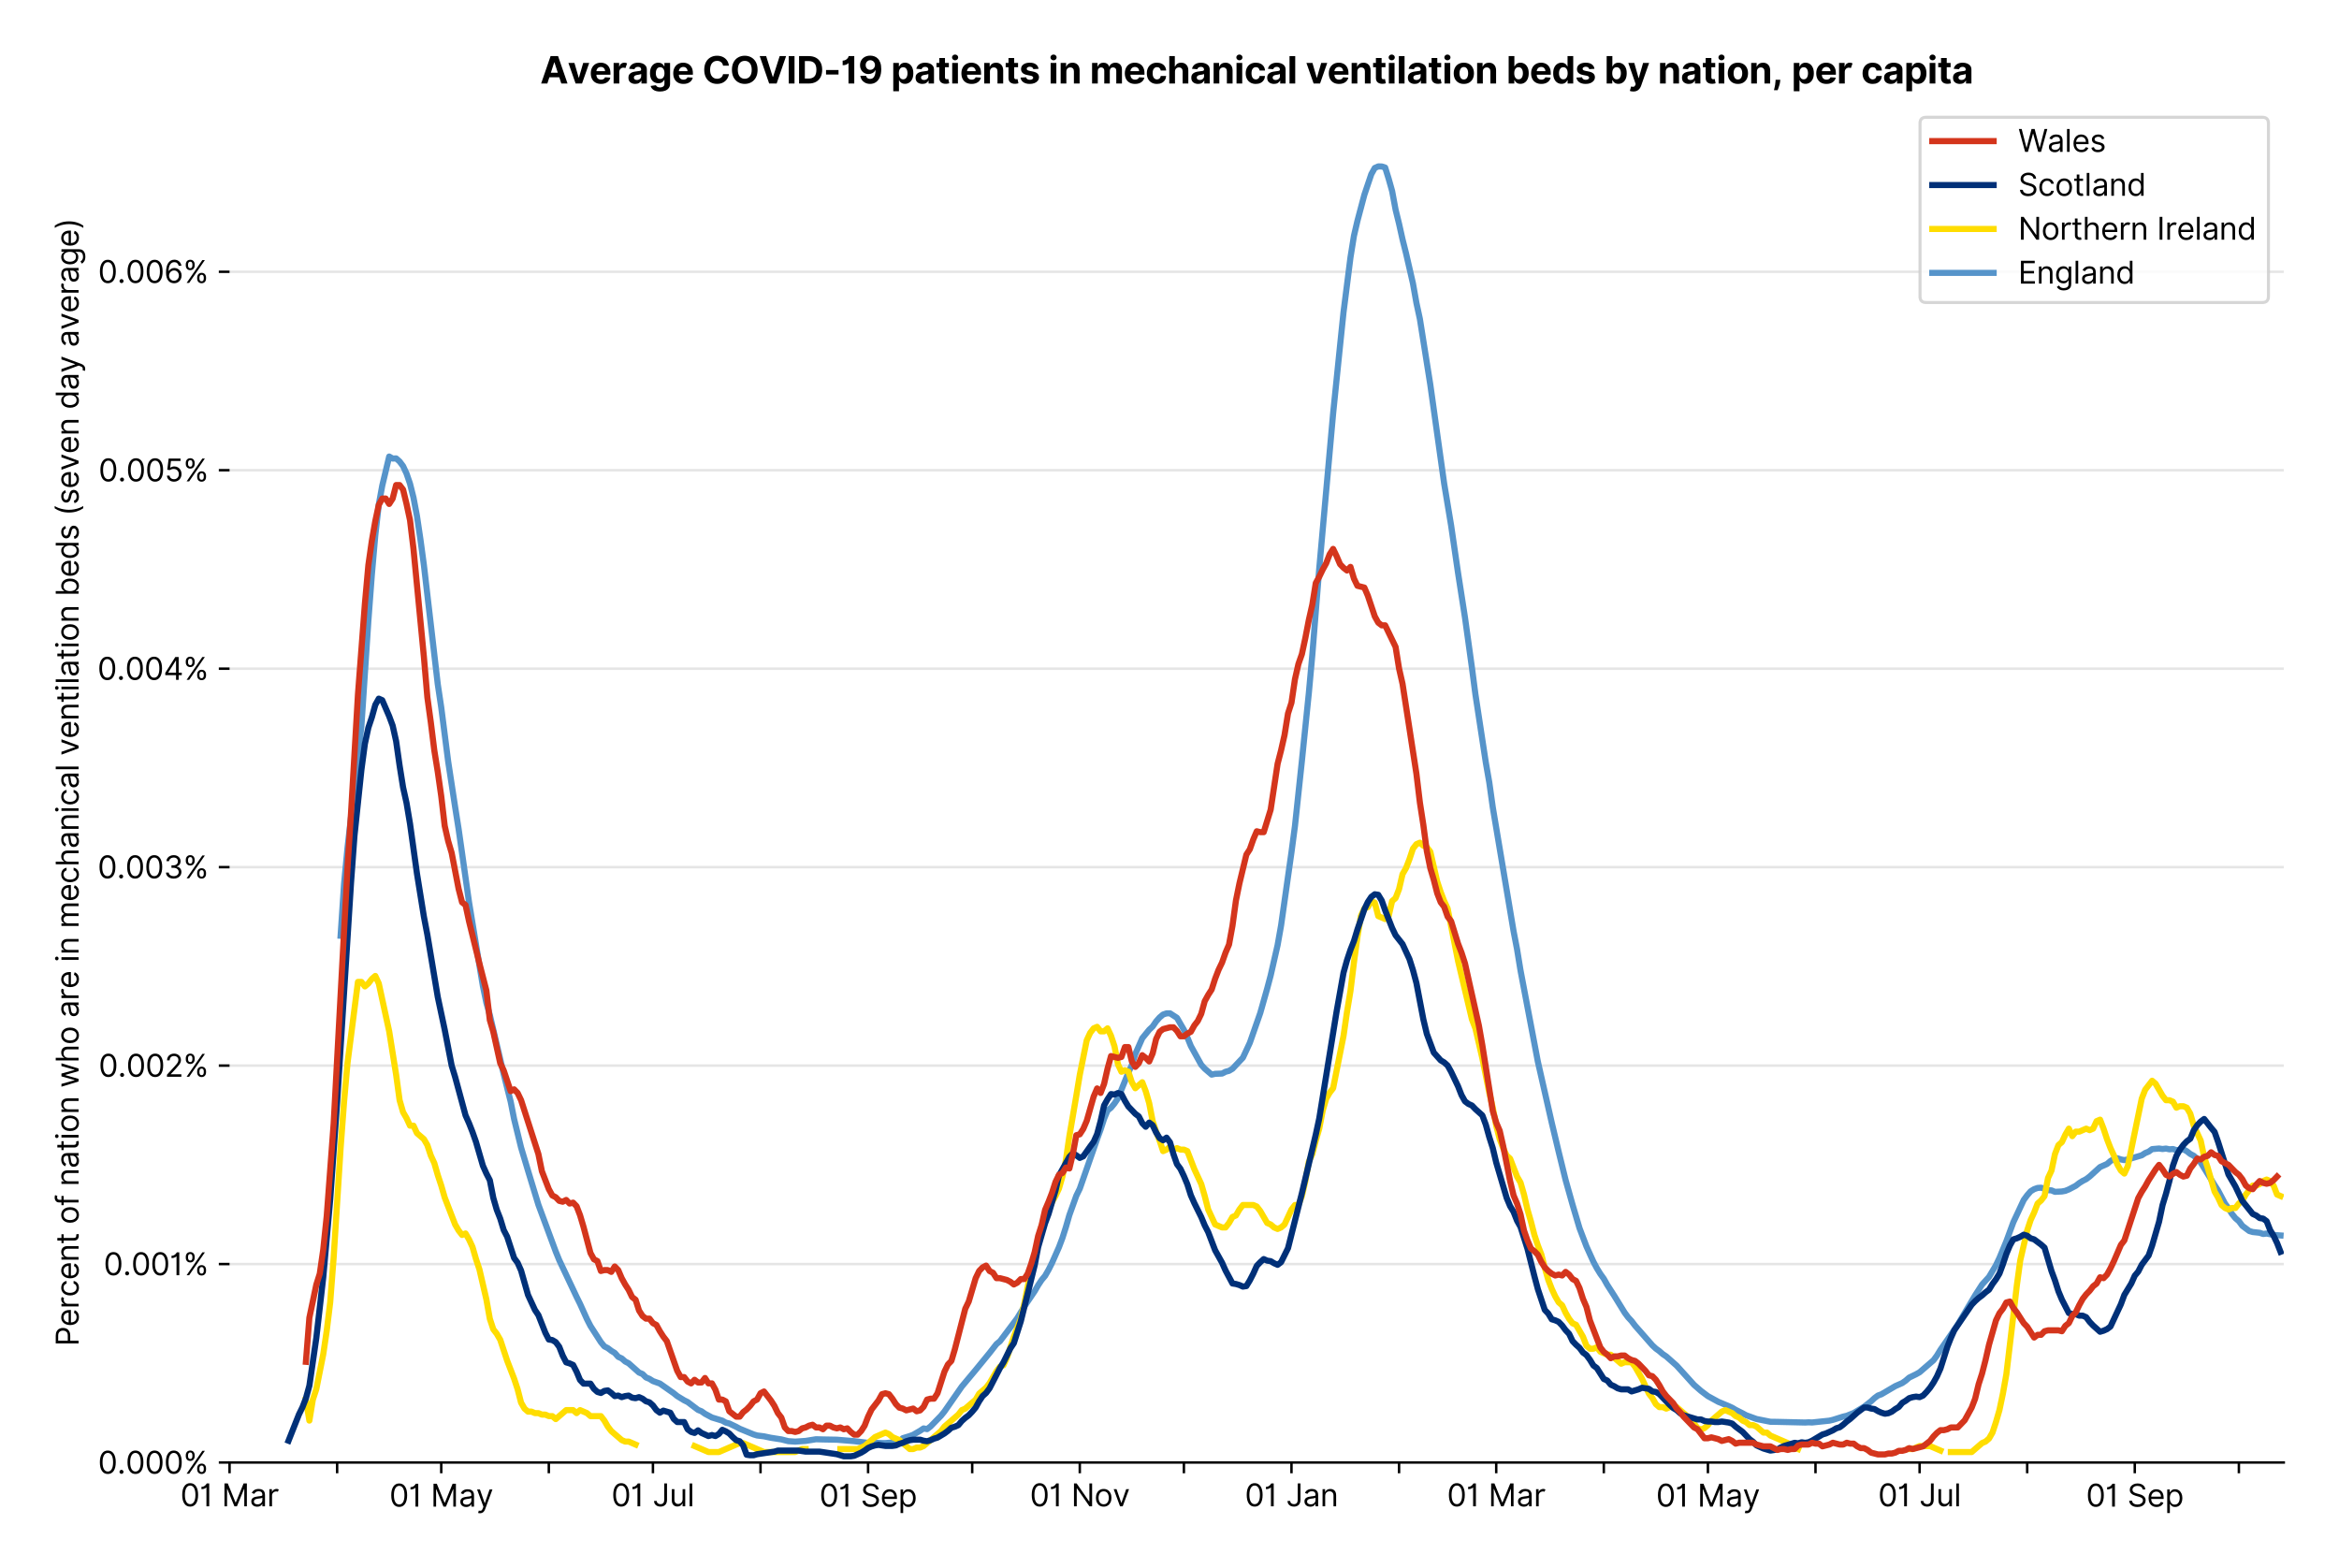 <?xml version="1.0" encoding="utf-8" standalone="no"?>
<!DOCTYPE svg PUBLIC "-//W3C//DTD SVG 1.1//EN"
  "http://www.w3.org/Graphics/SVG/1.1/DTD/svg11.dtd">
<svg version="1.1" viewBox="0 0 762.425 511.234" xmlns="http://www.w3.org/2000/svg" xmlns:xlink="http://www.w3.org/1999/xlink">
 <defs>
  <style type="text/css">*{stroke-linecap:butt;stroke-linejoin:round;}</style>
 </defs>
 <g id="figure_1">
  <g id="patch_1">
   <path d="M 0 511.234 
L 762.425 511.234 
L 762.425 0 
L 0 0 
z
" style="fill:#ffffff;"/>
  </g>
  <g id="axes_1">
   <g id="patch_2">
    <path d="M 74.825 476.745 
L 744.425 476.745 
L 744.425 33.225 
L 74.825 33.225 
z
" style="fill:#ffffff;"/>
   </g>
   <g id="matplotlib.axis_1">
    <g id="xtick_1">
     <g id="line2d_1">
      <defs>
       <path d="M 0 0 
L 0 3.5 
" id="m672192259a" style="stroke:#000000;stroke-width:0.8;"/>
      </defs>
      <g>
       <use style="stroke:#000000;stroke-width:0.8;" x="74.825" xlink:href="#m672192259a" y="476.745"/>
      </g>
     </g>
     <g id="text_1">
      <!-- 01 Mar -->
      <g transform="translate(58.788 491.018)scale(0.1 -0.1)">
       <defs>
        <path d="M 2000 -64 
Q 1230 -64 806 561 
Q 382 1186 382 2327 
Q 382 3459 809 4088 
Q 1236 4718 2000 4718 
Q 2764 4718 3191 4088 
Q 3618 3459 3618 2327 
Q 3618 1186 3194 561 
Q 2771 -64 2000 -64 
z
M 2000 436 
Q 2509 436 2791 927 
Q 3073 1418 3073 2327 
Q 3073 3234 2789 3730 
Q 2505 4227 2000 4227 
Q 1496 4227 1211 3730 
Q 927 3234 927 2327 
Q 927 1418 1210 927 
Q 1493 436 2000 436 
z
" id="Inter-Regular-30" transform="scale(0.016)"/>
        <path d="M 1973 4655 
L 1973 0 
L 1409 0 
L 1409 3836 
L 1373 3836 
Q 1341 3773 1209 3692 
Q 1077 3611 868 3551 
Q 659 3491 391 3491 
L 391 3964 
Q 661 3964 859 4061 
Q 1057 4159 1190 4291 
Q 1323 4423 1392 4529 
Q 1461 4636 1473 4655 
L 1973 4655 
z
" id="Inter-Regular-31" transform="scale(0.016)"/>
        <path id="Inter-Regular-20" transform="scale(0.016)"/>
        <path d="M 564 4655 
L 1236 4655 
L 2818 791 
L 2873 791 
L 4455 4655 
L 5127 4655 
L 5127 0 
L 4600 0 
L 4600 3536 
L 4555 3536 
L 3100 0 
L 2591 0 
L 1136 3536 
L 1091 3536 
L 1091 0 
L 564 0 
L 564 4655 
z
" id="Inter-Regular-4d" transform="scale(0.016)"/>
        <path d="M 1518 -82 
Q 1186 -82 916 44 
Q 646 170 486 410 
Q 327 650 327 991 
Q 327 1291 445 1478 
Q 564 1666 761 1773 
Q 959 1880 1199 1933 
Q 1439 1986 1682 2018 
Q 2000 2059 2199 2080 
Q 2398 2102 2490 2154 
Q 2582 2207 2582 2336 
L 2582 2355 
Q 2582 2691 2399 2877 
Q 2216 3064 1846 3064 
Q 1461 3064 1243 2895 
Q 1025 2727 936 2536 
L 427 2718 
Q 564 3036 792 3214 
Q 1021 3393 1292 3464 
Q 1564 3536 1827 3536 
Q 1996 3536 2215 3496 
Q 2434 3457 2640 3334 
Q 2846 3211 2982 2963 
Q 3118 2716 3118 2300 
L 3118 0 
L 2582 0 
L 2582 473 
L 2555 473 
Q 2500 359 2373 229 
Q 2246 100 2034 9 
Q 1823 -82 1518 -82 
z
M 1600 400 
Q 1918 400 2137 525 
Q 2357 650 2469 847 
Q 2582 1045 2582 1264 
L 2582 1755 
Q 2548 1714 2433 1681 
Q 2318 1648 2169 1624 
Q 2021 1600 1881 1583 
Q 1741 1566 1655 1555 
Q 1446 1527 1265 1467 
Q 1084 1407 974 1287 
Q 864 1168 864 964 
Q 864 684 1072 542 
Q 1280 400 1600 400 
z
" id="Inter-Regular-61" transform="scale(0.016)"/>
        <path d="M 491 0 
L 491 3491 
L 1009 3491 
L 1009 2964 
L 1046 2964 
Q 1139 3223 1389 3384 
Q 1639 3545 1955 3545 
Q 2100 3545 2209 3511 
Q 2318 3477 2400 3418 
L 2218 2964 
Q 2161 2993 2085 3010 
Q 2009 3027 1909 3027 
Q 1527 3027 1277 2794 
Q 1027 2561 1027 2209 
L 1027 0 
L 491 0 
z
" id="Inter-Regular-72" transform="scale(0.016)"/>
       </defs>
       <use xlink:href="#Inter-Regular-30"/>
       <use x="62.5" xlink:href="#Inter-Regular-31"/>
       <use x="106.676" xlink:href="#Inter-Regular-20"/>
       <use x="134.801" xlink:href="#Inter-Regular-4d"/>
       <use x="225.994" xlink:href="#Inter-Regular-61"/>
       <use x="282.386" xlink:href="#Inter-Regular-72"/>
      </g>
     </g>
    </g>
    <g id="xtick_2">
     <g id="line2d_2">
      <g>
       <use style="stroke:#000000;stroke-width:0.8;" x="109.892" xlink:href="#m672192259a" y="476.745"/>
      </g>
     </g>
    </g>
    <g id="xtick_3">
     <g id="line2d_3">
      <g>
       <use style="stroke:#000000;stroke-width:0.8;" x="143.828" xlink:href="#m672192259a" y="476.745"/>
      </g>
     </g>
     <g id="text_2">
      <!-- 01 May -->
      <g transform="translate(126.925 491.117)scale(0.1 -0.1)">
       <defs>
        <path d="M 818 -1355 
Q 682 -1355 575 -1333 
Q 468 -1311 427 -1291 
L 564 -818 
Q 857 -893 1053 -814 
Q 1250 -736 1391 -345 
L 1509 -18 
L 218 3491 
L 800 3491 
L 1764 709 
L 1800 709 
L 2764 3491 
L 3346 3491 
L 1846 -564 
Q 1550 -1355 818 -1355 
z
" id="Inter-Regular-79" transform="scale(0.016)"/>
       </defs>
       <use xlink:href="#Inter-Regular-30"/>
       <use x="62.5" xlink:href="#Inter-Regular-31"/>
       <use x="106.676" xlink:href="#Inter-Regular-20"/>
       <use x="134.801" xlink:href="#Inter-Regular-4d"/>
       <use x="225.994" xlink:href="#Inter-Regular-61"/>
       <use x="282.386" xlink:href="#Inter-Regular-79"/>
      </g>
     </g>
    </g>
    <g id="xtick_4">
     <g id="line2d_4">
      <g>
       <use style="stroke:#000000;stroke-width:0.8;" x="178.895" xlink:href="#m672192259a" y="476.745"/>
      </g>
     </g>
    </g>
    <g id="xtick_5">
     <g id="line2d_5">
      <g>
       <use style="stroke:#000000;stroke-width:0.8;" x="212.832" xlink:href="#m672192259a" y="476.745"/>
      </g>
     </g>
     <g id="text_3">
      <!-- 01 Jul -->
      <g transform="translate(199.288 491.018)scale(0.1 -0.1)">
       <defs>
        <path d="M 2346 4655 
L 2909 4655 
L 2909 1327 
Q 2909 657 2549 296 
Q 2189 -64 1582 -64 
Q 1200 -64 902 76 
Q 605 216 434 475 
Q 264 734 264 1091 
L 818 1091 
Q 818 795 1034 615 
Q 1250 436 1582 436 
Q 1948 436 2147 664 
Q 2346 893 2346 1327 
L 2346 4655 
z
" id="Inter-Regular-4a" transform="scale(0.016)"/>
        <path d="M 2691 1427 
L 2691 3491 
L 3227 3491 
L 3227 0 
L 2691 0 
L 2691 591 
L 2655 591 
Q 2532 325 2273 140 
Q 2014 -45 1618 -45 
Q 1127 -45 809 280 
Q 491 605 491 1273 
L 491 3491 
L 1027 3491 
L 1027 1309 
Q 1027 927 1242 700 
Q 1457 473 1791 473 
Q 1991 473 2199 575 
Q 2407 677 2549 888 
Q 2691 1100 2691 1427 
z
" id="Inter-Regular-75" transform="scale(0.016)"/>
        <path d="M 1027 4655 
L 1027 0 
L 491 0 
L 491 4655 
L 1027 4655 
z
" id="Inter-Regular-6c" transform="scale(0.016)"/>
       </defs>
       <use xlink:href="#Inter-Regular-30"/>
       <use x="62.5" xlink:href="#Inter-Regular-31"/>
       <use x="106.676" xlink:href="#Inter-Regular-20"/>
       <use x="134.801" xlink:href="#Inter-Regular-4a"/>
       <use x="189.063" xlink:href="#Inter-Regular-75"/>
       <use x="247.159" xlink:href="#Inter-Regular-6c"/>
      </g>
     </g>
    </g>
    <g id="xtick_6">
     <g id="line2d_6">
      <g>
       <use style="stroke:#000000;stroke-width:0.8;" x="247.899" xlink:href="#m672192259a" y="476.745"/>
      </g>
     </g>
    </g>
    <g id="xtick_7">
     <g id="line2d_7">
      <g>
       <use style="stroke:#000000;stroke-width:0.8;" x="282.966" xlink:href="#m672192259a" y="476.745"/>
      </g>
     </g>
     <g id="text_4">
      <!-- 01 Sep -->
      <g transform="translate(267.078 491.117)scale(0.1 -0.1)">
       <defs>
        <path d="M 3109 3491 
Q 3068 3836 2777 4027 
Q 2486 4218 2064 4218 
Q 1600 4218 1318 3999 
Q 1036 3780 1036 3445 
Q 1036 3195 1189 3042 
Q 1343 2889 1553 2803 
Q 1764 2718 1936 2673 
L 2409 2545 
Q 2591 2498 2815 2414 
Q 3039 2330 3244 2185 
Q 3450 2041 3584 1816 
Q 3718 1591 3718 1264 
Q 3718 886 3521 581 
Q 3325 277 2949 97 
Q 2573 -82 2036 -82 
Q 1286 -82 845 272 
Q 405 627 364 1200 
L 946 1200 
Q 968 936 1124 764 
Q 1280 593 1519 510 
Q 1759 427 2036 427 
Q 2359 427 2616 533 
Q 2873 639 3023 828 
Q 3173 1018 3173 1273 
Q 3173 1505 3043 1650 
Q 2914 1795 2702 1886 
Q 2491 1977 2246 2045 
L 1673 2209 
Q 1127 2366 809 2657 
Q 491 2948 491 3418 
Q 491 3809 703 4101 
Q 916 4393 1276 4555 
Q 1636 4718 2082 4718 
Q 2532 4718 2882 4558 
Q 3232 4398 3437 4120 
Q 3643 3843 3655 3491 
L 3109 3491 
z
" id="Inter-Regular-53" transform="scale(0.016)"/>
        <path d="M 1955 -73 
Q 1450 -73 1085 151 
Q 721 375 524 778 
Q 327 1182 327 1718 
Q 327 2255 524 2665 
Q 721 3075 1074 3305 
Q 1427 3536 1900 3536 
Q 2173 3536 2439 3445 
Q 2705 3355 2923 3151 
Q 3141 2948 3270 2614 
Q 3400 2280 3400 1791 
L 3400 1564 
L 866 1564 
Q 884 1005 1183 707 
Q 1482 409 1955 409 
Q 2271 409 2498 545 
Q 2725 682 2827 955 
L 3346 809 
Q 3223 414 2854 170 
Q 2486 -73 1955 -73 
z
M 866 2027 
L 2855 2027 
Q 2855 2470 2595 2762 
Q 2336 3055 1900 3055 
Q 1593 3055 1368 2911 
Q 1143 2768 1013 2533 
Q 884 2298 866 2027 
z
" id="Inter-Regular-65" transform="scale(0.016)"/>
        <path d="M 491 -1309 
L 491 3491 
L 1009 3491 
L 1009 2936 
L 1073 2936 
Q 1132 3027 1237 3169 
Q 1343 3311 1542 3423 
Q 1741 3536 2082 3536 
Q 2523 3536 2859 3315 
Q 3196 3095 3384 2690 
Q 3573 2286 3573 1736 
Q 3573 1182 3384 776 
Q 3196 370 2861 148 
Q 2527 -73 2091 -73 
Q 1755 -73 1552 39 
Q 1350 152 1241 296 
Q 1132 441 1073 536 
L 1027 536 
L 1027 -1309 
L 491 -1309 
z
M 1018 1745 
Q 1018 1152 1276 780 
Q 1534 409 2018 409 
Q 2355 409 2581 587 
Q 2807 766 2921 1069 
Q 3036 1373 3036 1745 
Q 3036 2114 2923 2410 
Q 2811 2707 2585 2881 
Q 2359 3055 2018 3055 
Q 1527 3055 1272 2693 
Q 1018 2332 1018 1745 
z
" id="Inter-Regular-70" transform="scale(0.016)"/>
       </defs>
       <use xlink:href="#Inter-Regular-30"/>
       <use x="62.5" xlink:href="#Inter-Regular-31"/>
       <use x="106.676" xlink:href="#Inter-Regular-20"/>
       <use x="134.801" xlink:href="#Inter-Regular-53"/>
       <use x="198.58" xlink:href="#Inter-Regular-65"/>
       <use x="256.818" xlink:href="#Inter-Regular-70"/>
      </g>
     </g>
    </g>
    <g id="xtick_8">
     <g id="line2d_8">
      <g>
       <use style="stroke:#000000;stroke-width:0.8;" x="316.902" xlink:href="#m672192259a" y="476.745"/>
      </g>
     </g>
    </g>
    <g id="xtick_9">
     <g id="line2d_9">
      <g>
       <use style="stroke:#000000;stroke-width:0.8;" x="351.969" xlink:href="#m672192259a" y="476.745"/>
      </g>
     </g>
     <g id="text_5">
      <!-- 01 Nov -->
      <g transform="translate(335.698 491.018)scale(0.1 -0.1)">
       <defs>
        <path d="M 4255 4655 
L 4255 0 
L 3709 0 
L 1173 3655 
L 1127 3655 
L 1127 0 
L 564 0 
L 564 4655 
L 1109 4655 
L 3655 991 
L 3700 991 
L 3700 4655 
L 4255 4655 
z
" id="Inter-Regular-4e" transform="scale(0.016)"/>
        <path d="M 1909 -73 
Q 1436 -73 1080 152 
Q 725 377 526 781 
Q 327 1186 327 1727 
Q 327 2273 526 2679 
Q 725 3086 1080 3311 
Q 1436 3536 1909 3536 
Q 2382 3536 2737 3311 
Q 3093 3086 3292 2679 
Q 3491 2273 3491 1727 
Q 3491 1186 3292 781 
Q 3093 377 2737 152 
Q 2382 -73 1909 -73 
z
M 1909 409 
Q 2268 409 2500 593 
Q 2732 777 2843 1077 
Q 2955 1377 2955 1727 
Q 2955 2077 2843 2379 
Q 2732 2682 2500 2868 
Q 2268 3055 1909 3055 
Q 1550 3055 1318 2868 
Q 1086 2682 975 2379 
Q 864 2077 864 1727 
Q 864 1377 975 1077 
Q 1086 777 1318 593 
Q 1550 409 1909 409 
z
" id="Inter-Regular-6f" transform="scale(0.016)"/>
        <path d="M 3346 3491 
L 2055 0 
L 1509 0 
L 218 3491 
L 800 3491 
L 1764 709 
L 1800 709 
L 2764 3491 
L 3346 3491 
z
" id="Inter-Regular-76" transform="scale(0.016)"/>
       </defs>
       <use xlink:href="#Inter-Regular-30"/>
       <use x="62.5" xlink:href="#Inter-Regular-31"/>
       <use x="106.676" xlink:href="#Inter-Regular-20"/>
       <use x="134.801" xlink:href="#Inter-Regular-4e"/>
       <use x="210.085" xlink:href="#Inter-Regular-6f"/>
       <use x="269.744" xlink:href="#Inter-Regular-76"/>
      </g>
     </g>
    </g>
    <g id="xtick_10">
     <g id="line2d_10">
      <g>
       <use style="stroke:#000000;stroke-width:0.8;" x="385.905" xlink:href="#m672192259a" y="476.745"/>
      </g>
     </g>
    </g>
    <g id="xtick_11">
     <g id="line2d_11">
      <g>
       <use style="stroke:#000000;stroke-width:0.8;" x="420.973" xlink:href="#m672192259a" y="476.745"/>
      </g>
     </g>
     <g id="text_6">
      <!-- 01 Jan -->
      <g transform="translate(405.773 491.018)scale(0.1 -0.1)">
       <defs>
        <path d="M 1027 2100 
L 1027 0 
L 491 0 
L 491 3491 
L 1009 3491 
L 1009 2945 
L 1055 2945 
Q 1177 3211 1427 3373 
Q 1677 3536 2073 3536 
Q 2602 3536 2928 3211 
Q 3255 2886 3255 2218 
L 3255 0 
L 2718 0 
L 2718 2182 
Q 2718 2593 2504 2824 
Q 2291 3055 1918 3055 
Q 1534 3055 1280 2806 
Q 1027 2557 1027 2100 
z
" id="Inter-Regular-6e" transform="scale(0.016)"/>
       </defs>
       <use xlink:href="#Inter-Regular-30"/>
       <use x="62.5" xlink:href="#Inter-Regular-31"/>
       <use x="106.676" xlink:href="#Inter-Regular-20"/>
       <use x="134.801" xlink:href="#Inter-Regular-4a"/>
       <use x="189.063" xlink:href="#Inter-Regular-61"/>
       <use x="245.455" xlink:href="#Inter-Regular-6e"/>
      </g>
     </g>
    </g>
    <g id="xtick_12">
     <g id="line2d_12">
      <g>
       <use style="stroke:#000000;stroke-width:0.8;" x="456.04" xlink:href="#m672192259a" y="476.745"/>
      </g>
     </g>
    </g>
    <g id="xtick_13">
     <g id="line2d_13">
      <g>
       <use style="stroke:#000000;stroke-width:0.8;" x="487.713" xlink:href="#m672192259a" y="476.745"/>
      </g>
     </g>
     <g id="text_7">
      <!-- 01 Mar -->
      <g transform="translate(471.677 491.018)scale(0.1 -0.1)">
       <use xlink:href="#Inter-Regular-30"/>
       <use x="62.5" xlink:href="#Inter-Regular-31"/>
       <use x="106.676" xlink:href="#Inter-Regular-20"/>
       <use x="134.801" xlink:href="#Inter-Regular-4d"/>
       <use x="225.994" xlink:href="#Inter-Regular-61"/>
       <use x="282.386" xlink:href="#Inter-Regular-72"/>
      </g>
     </g>
    </g>
    <g id="xtick_14">
     <g id="line2d_14">
      <g>
       <use style="stroke:#000000;stroke-width:0.8;" x="522.781" xlink:href="#m672192259a" y="476.745"/>
      </g>
     </g>
    </g>
    <g id="xtick_15">
     <g id="line2d_15">
      <g>
       <use style="stroke:#000000;stroke-width:0.8;" x="556.717" xlink:href="#m672192259a" y="476.745"/>
      </g>
     </g>
     <g id="text_8">
      <!-- 01 May -->
      <g transform="translate(539.814 491.117)scale(0.1 -0.1)">
       <use xlink:href="#Inter-Regular-30"/>
       <use x="62.5" xlink:href="#Inter-Regular-31"/>
       <use x="106.676" xlink:href="#Inter-Regular-20"/>
       <use x="134.801" xlink:href="#Inter-Regular-4d"/>
       <use x="225.994" xlink:href="#Inter-Regular-61"/>
       <use x="282.386" xlink:href="#Inter-Regular-79"/>
      </g>
     </g>
    </g>
    <g id="xtick_16">
     <g id="line2d_16">
      <g>
       <use style="stroke:#000000;stroke-width:0.8;" x="591.784" xlink:href="#m672192259a" y="476.745"/>
      </g>
     </g>
    </g>
    <g id="xtick_17">
     <g id="line2d_17">
      <g>
       <use style="stroke:#000000;stroke-width:0.8;" x="625.72" xlink:href="#m672192259a" y="476.745"/>
      </g>
     </g>
     <g id="text_9">
      <!-- 01 Jul -->
      <g transform="translate(612.176 491.018)scale(0.1 -0.1)">
       <use xlink:href="#Inter-Regular-30"/>
       <use x="62.5" xlink:href="#Inter-Regular-31"/>
       <use x="106.676" xlink:href="#Inter-Regular-20"/>
       <use x="134.801" xlink:href="#Inter-Regular-4a"/>
       <use x="189.063" xlink:href="#Inter-Regular-75"/>
       <use x="247.159" xlink:href="#Inter-Regular-6c"/>
      </g>
     </g>
    </g>
    <g id="xtick_18">
     <g id="line2d_18">
      <g>
       <use style="stroke:#000000;stroke-width:0.8;" x="660.787" xlink:href="#m672192259a" y="476.745"/>
      </g>
     </g>
    </g>
    <g id="xtick_19">
     <g id="line2d_19">
      <g>
       <use style="stroke:#000000;stroke-width:0.8;" x="695.854" xlink:href="#m672192259a" y="476.745"/>
      </g>
     </g>
     <g id="text_10">
      <!-- 01 Sep -->
      <g transform="translate(679.967 491.117)scale(0.1 -0.1)">
       <use xlink:href="#Inter-Regular-30"/>
       <use x="62.5" xlink:href="#Inter-Regular-31"/>
       <use x="106.676" xlink:href="#Inter-Regular-20"/>
       <use x="134.801" xlink:href="#Inter-Regular-53"/>
       <use x="198.58" xlink:href="#Inter-Regular-65"/>
       <use x="256.818" xlink:href="#Inter-Regular-70"/>
      </g>
     </g>
    </g>
    <g id="xtick_20">
     <g id="line2d_20">
      <g>
       <use style="stroke:#000000;stroke-width:0.8;" x="729.79" xlink:href="#m672192259a" y="476.745"/>
      </g>
     </g>
    </g>
   </g>
   <g id="matplotlib.axis_2">
    <g id="ytick_1">
     <g id="line2d_21">
      <path clip-path="url(#pb98bbe5081)" d="M 74.825 476.745 
L 744.425 476.745 
" style="fill:none;stroke:#e5e5e5;stroke-linecap:square;stroke-width:0.8;"/>
     </g>
     <g id="line2d_22">
      <defs>
       <path d="M 0 0 
L -3.5 0 
" id="mf711f9da32" style="stroke:#000000;stroke-width:0.8;"/>
      </defs>
      <g>
       <use style="stroke:#000000;stroke-width:0.8;" x="74.825" xlink:href="#mf711f9da32" y="476.745"/>
      </g>
     </g>
     <g id="text_11">
      <!-- 0.000% -->
      <g transform="translate(31.944 480.382)scale(0.1 -0.1)">
       <defs>
        <path d="M 882 -36 
Q 714 -36 593 84 
Q 473 205 473 373 
Q 473 541 593 661 
Q 714 782 882 782 
Q 1050 782 1170 661 
Q 1291 541 1291 373 
Q 1291 205 1170 84 
Q 1050 -36 882 -36 
z
" id="Inter-Regular-2e" transform="scale(0.016)"/>
        <path d="M 2855 873 
L 2855 1118 
Q 2855 1373 2960 1585 
Q 3066 1798 3269 1926 
Q 3473 2055 3764 2055 
Q 4059 2055 4259 1926 
Q 4459 1798 4561 1585 
Q 4664 1373 4664 1118 
L 4664 873 
Q 4664 618 4560 405 
Q 4457 193 4256 64 
Q 4055 -64 3764 -64 
Q 3468 -64 3266 64 
Q 3064 193 2959 405 
Q 2855 618 2855 873 
z
M 536 3536 
L 536 3782 
Q 536 4036 642 4248 
Q 748 4461 951 4589 
Q 1155 4718 1446 4718 
Q 1741 4718 1941 4589 
Q 2141 4461 2243 4248 
Q 2346 4036 2346 3782 
L 2346 3536 
Q 2346 3282 2242 3069 
Q 2139 2857 1937 2728 
Q 1736 2600 1446 2600 
Q 1150 2600 948 2728 
Q 746 2857 641 3069 
Q 536 3282 536 3536 
z
M 709 0 
L 3909 4655 
L 4427 4655 
L 1227 0 
L 709 0 
z
M 3318 1118 
L 3318 873 
Q 3318 661 3418 494 
Q 3518 327 3764 327 
Q 4002 327 4101 494 
Q 4200 661 4200 873 
L 4200 1118 
Q 4200 1330 4104 1497 
Q 4009 1664 3764 1664 
Q 3525 1664 3421 1497 
Q 3318 1330 3318 1118 
z
M 1000 3782 
L 1000 3536 
Q 1000 3325 1100 3158 
Q 1200 2991 1446 2991 
Q 1684 2991 1783 3158 
Q 1882 3325 1882 3536 
L 1882 3782 
Q 1882 3993 1786 4160 
Q 1691 4327 1446 4327 
Q 1207 4327 1103 4160 
Q 1000 3993 1000 3782 
z
" id="Inter-Regular-25" transform="scale(0.016)"/>
       </defs>
       <use xlink:href="#Inter-Regular-30"/>
       <use x="62.5" xlink:href="#Inter-Regular-2e"/>
       <use x="90.057" xlink:href="#Inter-Regular-30"/>
       <use x="152.557" xlink:href="#Inter-Regular-30"/>
       <use x="215.057" xlink:href="#Inter-Regular-30"/>
       <use x="277.557" xlink:href="#Inter-Regular-25"/>
      </g>
     </g>
    </g>
    <g id="ytick_2">
     <g id="line2d_23">
      <path clip-path="url(#pb98bbe5081)" d="M 74.825 412.052 
L 744.425 412.052 
" style="fill:none;stroke:#e5e5e5;stroke-linecap:square;stroke-width:0.8;"/>
     </g>
     <g id="line2d_24">
      <g>
       <use style="stroke:#000000;stroke-width:0.8;" x="74.825" xlink:href="#mf711f9da32" y="412.052"/>
      </g>
     </g>
     <g id="text_12">
      <!-- 0.001% -->
      <g transform="translate(33.777 415.689)scale(0.1 -0.1)">
       <use xlink:href="#Inter-Regular-30"/>
       <use x="62.5" xlink:href="#Inter-Regular-2e"/>
       <use x="90.057" xlink:href="#Inter-Regular-30"/>
       <use x="152.557" xlink:href="#Inter-Regular-30"/>
       <use x="215.057" xlink:href="#Inter-Regular-31"/>
       <use x="259.233" xlink:href="#Inter-Regular-25"/>
      </g>
     </g>
    </g>
    <g id="ytick_3">
     <g id="line2d_25">
      <path clip-path="url(#pb98bbe5081)" d="M 74.825 347.36 
L 744.425 347.36 
" style="fill:none;stroke:#e5e5e5;stroke-linecap:square;stroke-width:0.8;"/>
     </g>
     <g id="line2d_26">
      <g>
       <use style="stroke:#000000;stroke-width:0.8;" x="74.825" xlink:href="#mf711f9da32" y="347.36"/>
      </g>
     </g>
     <g id="text_13">
      <!-- 0.002% -->
      <g transform="translate(32.142 350.996)scale(0.1 -0.1)">
       <defs>
        <path d="M 482 0 
L 482 409 
L 2018 2091 
Q 2289 2386 2464 2605 
Q 2639 2825 2724 3019 
Q 2809 3214 2809 3427 
Q 2809 3795 2553 4011 
Q 2298 4227 1918 4227 
Q 1514 4227 1275 3985 
Q 1036 3743 1036 3345 
L 500 3345 
Q 500 3755 688 4064 
Q 877 4373 1203 4545 
Q 1530 4718 1936 4718 
Q 2346 4718 2661 4545 
Q 2977 4373 3156 4079 
Q 3336 3786 3336 3427 
Q 3336 3170 3244 2926 
Q 3152 2682 2926 2383 
Q 2700 2084 2300 1655 
L 1255 536 
L 1255 500 
L 3418 500 
L 3418 0 
L 482 0 
z
" id="Inter-Regular-32" transform="scale(0.016)"/>
       </defs>
       <use xlink:href="#Inter-Regular-30"/>
       <use x="62.5" xlink:href="#Inter-Regular-2e"/>
       <use x="90.057" xlink:href="#Inter-Regular-30"/>
       <use x="152.557" xlink:href="#Inter-Regular-30"/>
       <use x="215.057" xlink:href="#Inter-Regular-32"/>
       <use x="275.568" xlink:href="#Inter-Regular-25"/>
      </g>
     </g>
    </g>
    <g id="ytick_4">
     <g id="line2d_27">
      <path clip-path="url(#pb98bbe5081)" d="M 74.825 282.667 
L 744.425 282.667 
" style="fill:none;stroke:#e5e5e5;stroke-linecap:square;stroke-width:0.8;"/>
     </g>
     <g id="line2d_28">
      <g>
       <use style="stroke:#000000;stroke-width:0.8;" x="74.825" xlink:href="#mf711f9da32" y="282.667"/>
      </g>
     </g>
     <g id="text_14">
      <!-- 0.003% -->
      <g transform="translate(31.83 286.303)scale(0.1 -0.1)">
       <defs>
        <path d="M 2055 -64 
Q 1605 -64 1253 90 
Q 902 245 696 521 
Q 491 798 473 1164 
L 1046 1164 
Q 1071 827 1356 631 
Q 1641 436 2046 436 
Q 2493 436 2783 664 
Q 3073 893 3073 1264 
Q 3073 1650 2787 1893 
Q 2502 2136 1973 2136 
L 1600 2136 
L 1600 2636 
L 1973 2636 
Q 2386 2636 2647 2856 
Q 2909 3077 2909 3445 
Q 2909 3798 2679 4012 
Q 2450 4227 2064 4227 
Q 1823 4227 1610 4139 
Q 1398 4052 1264 3887 
Q 1130 3723 1118 3491 
L 573 3491 
Q 586 3857 793 4133 
Q 1000 4409 1335 4563 
Q 1671 4718 2073 4718 
Q 2505 4718 2814 4544 
Q 3123 4370 3289 4086 
Q 3455 3802 3455 3473 
Q 3455 3080 3249 2802 
Q 3043 2525 2691 2418 
L 2691 2382 
Q 3132 2309 3379 2008 
Q 3627 1707 3627 1264 
Q 3627 884 3421 583 
Q 3216 282 2861 109 
Q 2507 -64 2055 -64 
z
" id="Inter-Regular-33" transform="scale(0.016)"/>
       </defs>
       <use xlink:href="#Inter-Regular-30"/>
       <use x="62.5" xlink:href="#Inter-Regular-2e"/>
       <use x="90.057" xlink:href="#Inter-Regular-30"/>
       <use x="152.557" xlink:href="#Inter-Regular-30"/>
       <use x="215.057" xlink:href="#Inter-Regular-33"/>
       <use x="278.693" xlink:href="#Inter-Regular-25"/>
      </g>
     </g>
    </g>
    <g id="ytick_5">
     <g id="line2d_29">
      <path clip-path="url(#pb98bbe5081)" d="M 74.825 217.974 
L 744.425 217.974 
" style="fill:none;stroke:#e5e5e5;stroke-linecap:square;stroke-width:0.8;"/>
     </g>
     <g id="line2d_30">
      <g>
       <use style="stroke:#000000;stroke-width:0.8;" x="74.825" xlink:href="#mf711f9da32" y="217.974"/>
      </g>
     </g>
     <g id="text_15">
      <!-- 0.004% -->
      <g transform="translate(31.773 221.611)scale(0.1 -0.1)">
       <defs>
        <path d="M 373 955 
L 373 1418 
L 2418 4655 
L 3100 4655 
L 3100 1455 
L 3736 1455 
L 3736 955 
L 3100 955 
L 3100 0 
L 2564 0 
L 2564 955 
L 373 955 
z
M 2564 1455 
L 2564 3936 
L 2527 3936 
L 982 1491 
L 982 1455 
L 2564 1455 
z
" id="Inter-Regular-34" transform="scale(0.016)"/>
       </defs>
       <use xlink:href="#Inter-Regular-30"/>
       <use x="62.5" xlink:href="#Inter-Regular-2e"/>
       <use x="90.057" xlink:href="#Inter-Regular-30"/>
       <use x="152.557" xlink:href="#Inter-Regular-30"/>
       <use x="215.057" xlink:href="#Inter-Regular-34"/>
       <use x="279.261" xlink:href="#Inter-Regular-25"/>
      </g>
     </g>
    </g>
    <g id="ytick_6">
     <g id="line2d_31">
      <path clip-path="url(#pb98bbe5081)" d="M 74.825 153.281 
L 744.425 153.281 
" style="fill:none;stroke:#e5e5e5;stroke-linecap:square;stroke-width:0.8;"/>
     </g>
     <g id="line2d_32">
      <g>
       <use style="stroke:#000000;stroke-width:0.8;" x="74.825" xlink:href="#mf711f9da32" y="153.281"/>
      </g>
     </g>
     <g id="text_16">
      <!-- 0.005% -->
      <g transform="translate(32.114 156.918)scale(0.1 -0.1)">
       <defs>
        <path d="M 1936 -64 
Q 1536 -64 1216 95 
Q 896 255 702 532 
Q 509 809 491 1164 
L 1036 1164 
Q 1068 848 1324 642 
Q 1580 436 1936 436 
Q 2223 436 2447 570 
Q 2671 705 2799 940 
Q 2927 1175 2927 1473 
Q 2927 1777 2794 2017 
Q 2661 2257 2429 2395 
Q 2198 2534 1900 2536 
Q 1686 2539 1461 2472 
Q 1236 2405 1091 2300 
L 564 2364 
L 846 4655 
L 3264 4655 
L 3264 4155 
L 1318 4155 
L 1155 2782 
L 1182 2782 
Q 1325 2895 1541 2970 
Q 1757 3045 1991 3045 
Q 2418 3045 2753 2842 
Q 3089 2639 3281 2286 
Q 3473 1934 3473 1482 
Q 3473 1036 3274 687 
Q 3075 339 2727 137 
Q 2380 -64 1936 -64 
z
" id="Inter-Regular-35" transform="scale(0.016)"/>
       </defs>
       <use xlink:href="#Inter-Regular-30"/>
       <use x="62.5" xlink:href="#Inter-Regular-2e"/>
       <use x="90.057" xlink:href="#Inter-Regular-30"/>
       <use x="152.557" xlink:href="#Inter-Regular-30"/>
       <use x="215.057" xlink:href="#Inter-Regular-35"/>
       <use x="275.852" xlink:href="#Inter-Regular-25"/>
      </g>
     </g>
    </g>
    <g id="ytick_7">
     <g id="line2d_33">
      <path clip-path="url(#pb98bbe5081)" d="M 74.825 88.589 
L 744.425 88.589 
" style="fill:none;stroke:#e5e5e5;stroke-linecap:square;stroke-width:0.8;"/>
     </g>
     <g id="line2d_34">
      <g>
       <use style="stroke:#000000;stroke-width:0.8;" x="74.825" xlink:href="#mf711f9da32" y="88.589"/>
      </g>
     </g>
     <g id="text_17">
      <!-- 0.006% -->
      <g transform="translate(31.958 92.225)scale(0.1 -0.1)">
       <defs>
        <path d="M 2027 -64 
Q 1741 -59 1454 45 
Q 1168 150 932 399 
Q 696 648 552 1074 
Q 409 1500 409 2145 
Q 409 3386 861 4056 
Q 1314 4727 2100 4727 
Q 2686 4727 3073 4384 
Q 3461 4041 3546 3491 
L 2991 3491 
Q 2914 3811 2691 4019 
Q 2468 4227 2100 4227 
Q 1559 4227 1249 3755 
Q 939 3284 936 2427 
L 973 2427 
Q 1164 2716 1461 2880 
Q 1759 3045 2118 3045 
Q 2518 3045 2850 2846 
Q 3182 2648 3382 2299 
Q 3582 1950 3582 1500 
Q 3582 1068 3389 710 
Q 3196 352 2847 142 
Q 2498 -68 2027 -64 
z
M 2027 436 
Q 2314 436 2542 579 
Q 2771 723 2903 964 
Q 3036 1205 3036 1500 
Q 3036 1789 2908 2026 
Q 2780 2264 2556 2404 
Q 2332 2545 2046 2545 
Q 1757 2545 1525 2397 
Q 1293 2250 1157 2010 
Q 1021 1770 1018 1491 
Q 1018 1214 1149 973 
Q 1280 732 1508 584 
Q 1736 436 2027 436 
z
" id="Inter-Regular-36" transform="scale(0.016)"/>
       </defs>
       <use xlink:href="#Inter-Regular-30"/>
       <use x="62.5" xlink:href="#Inter-Regular-2e"/>
       <use x="90.057" xlink:href="#Inter-Regular-30"/>
       <use x="152.557" xlink:href="#Inter-Regular-30"/>
       <use x="215.057" xlink:href="#Inter-Regular-36"/>
       <use x="277.415" xlink:href="#Inter-Regular-25"/>
      </g>
     </g>
    </g>
    <g id="text_18">
     <!-- Percent of nation who are in mechanical ventilation beds (seven day average) -->
     <g transform="translate(25.614 438.816)rotate(-90)scale(0.1 -0.1)">
      <defs>
       <path d="M 564 0 
L 564 4655 
L 2136 4655 
Q 2684 4655 3033 4458 
Q 3382 4261 3550 3927 
Q 3718 3593 3718 3182 
Q 3718 2770 3551 2434 
Q 3384 2098 3036 1899 
Q 2689 1700 2146 1700 
L 1127 1700 
L 1127 0 
L 564 0 
z
M 1127 2200 
L 2127 2200 
Q 2689 2200 2926 2482 
Q 3164 2764 3164 3182 
Q 3164 3602 2925 3878 
Q 2686 4155 2118 4155 
L 1127 4155 
L 1127 2200 
z
" id="Inter-Regular-50" transform="scale(0.016)"/>
       <path d="M 1909 -73 
Q 1418 -73 1063 159 
Q 709 391 518 798 
Q 327 1205 327 1727 
Q 327 2259 524 2667 
Q 721 3075 1074 3305 
Q 1427 3536 1900 3536 
Q 2268 3536 2563 3400 
Q 2859 3264 3047 3018 
Q 3236 2773 3282 2445 
L 2746 2445 
Q 2684 2684 2474 2869 
Q 2264 3055 1909 3055 
Q 1439 3055 1151 2697 
Q 864 2339 864 1745 
Q 864 1139 1148 774 
Q 1432 409 1909 409 
Q 2223 409 2447 570 
Q 2671 732 2746 1018 
L 3282 1018 
Q 3236 709 3058 462 
Q 2880 216 2588 71 
Q 2296 -73 1909 -73 
z
" id="Inter-Regular-63" transform="scale(0.016)"/>
       <path d="M 2009 3491 
L 2009 3036 
L 1264 3036 
L 1264 1000 
Q 1264 773 1331 660 
Q 1398 548 1503 510 
Q 1609 473 1727 473 
Q 1816 473 1873 483 
Q 1930 493 1964 500 
L 2073 18 
Q 2018 -2 1920 -23 
Q 1823 -45 1673 -45 
Q 1446 -45 1228 52 
Q 1011 150 869 350 
Q 727 550 727 855 
L 727 3036 
L 200 3036 
L 200 3491 
L 727 3491 
L 727 4327 
L 1264 4327 
L 1264 3491 
L 2009 3491 
z
" id="Inter-Regular-74" transform="scale(0.016)"/>
       <path d="M 2046 3491 
L 2046 3036 
L 1264 3036 
L 1264 0 
L 727 0 
L 727 3036 
L 164 3036 
L 164 3491 
L 727 3491 
L 727 3973 
Q 727 4273 868 4473 
Q 1009 4673 1234 4773 
Q 1459 4873 1709 4873 
Q 1907 4873 2032 4841 
Q 2157 4809 2218 4782 
L 2064 4318 
Q 2023 4332 1951 4352 
Q 1880 4373 1764 4373 
Q 1498 4373 1381 4239 
Q 1264 4105 1264 3845 
L 1264 3491 
L 2046 3491 
z
" id="Inter-Regular-66" transform="scale(0.016)"/>
       <path d="M 491 0 
L 491 3491 
L 1027 3491 
L 1027 0 
L 491 0 
z
M 764 4073 
Q 607 4073 494 4179 
Q 382 4286 382 4436 
Q 382 4586 494 4693 
Q 607 4800 764 4800 
Q 921 4800 1033 4693 
Q 1146 4586 1146 4436 
Q 1146 4286 1033 4179 
Q 921 4073 764 4073 
z
" id="Inter-Regular-69" transform="scale(0.016)"/>
       <path d="M 1282 0 
L 218 3491 
L 782 3491 
L 1536 818 
L 1573 818 
L 2318 3491 
L 2891 3491 
L 3627 827 
L 3664 827 
L 4418 3491 
L 4982 3491 
L 3918 0 
L 3391 0 
L 2627 2682 
L 2573 2682 
L 1809 0 
L 1282 0 
z
" id="Inter-Regular-77" transform="scale(0.016)"/>
       <path d="M 1027 2100 
L 1027 0 
L 491 0 
L 491 4655 
L 1027 4655 
L 1027 2945 
L 1073 2945 
Q 1196 3216 1442 3376 
Q 1689 3536 2100 3536 
Q 2636 3536 2963 3213 
Q 3291 2891 3291 2218 
L 3291 0 
L 2755 0 
L 2755 2182 
Q 2755 2598 2540 2826 
Q 2325 3055 1946 3055 
Q 1548 3055 1287 2806 
Q 1027 2557 1027 2100 
z
" id="Inter-Regular-68" transform="scale(0.016)"/>
       <path d="M 491 0 
L 491 3491 
L 1009 3491 
L 1009 2945 
L 1055 2945 
Q 1164 3225 1407 3380 
Q 1650 3536 1991 3536 
Q 2336 3536 2567 3380 
Q 2798 3225 2927 2945 
L 2964 2945 
Q 3098 3216 3366 3376 
Q 3634 3536 4009 3536 
Q 4477 3536 4775 3244 
Q 5073 2952 5073 2336 
L 5073 0 
L 4536 0 
L 4536 2336 
Q 4536 2723 4325 2889 
Q 4114 3055 3827 3055 
Q 3459 3055 3257 2833 
Q 3055 2611 3055 2273 
L 3055 0 
L 2509 0 
L 2509 2391 
Q 2509 2689 2316 2872 
Q 2123 3055 1818 3055 
Q 1609 3055 1428 2943 
Q 1248 2832 1137 2635 
Q 1027 2439 1027 2182 
L 1027 0 
L 491 0 
z
" id="Inter-Regular-6d" transform="scale(0.016)"/>
       <path d="M 564 0 
L 564 4655 
L 1100 4655 
L 1100 2936 
L 1146 2936 
Q 1205 3027 1310 3169 
Q 1416 3311 1615 3423 
Q 1814 3536 2155 3536 
Q 2596 3536 2932 3315 
Q 3268 3095 3457 2690 
Q 3646 2286 3646 1736 
Q 3646 1182 3457 776 
Q 3268 370 2934 148 
Q 2600 -73 2164 -73 
Q 1827 -73 1625 39 
Q 1423 152 1314 296 
Q 1205 441 1146 536 
L 1082 536 
L 1082 0 
L 564 0 
z
M 1091 1745 
Q 1091 1152 1349 780 
Q 1607 409 2091 409 
Q 2427 409 2653 587 
Q 2880 766 2994 1069 
Q 3109 1373 3109 1745 
Q 3109 2114 2996 2410 
Q 2884 2707 2658 2881 
Q 2432 3055 2091 3055 
Q 1600 3055 1345 2693 
Q 1091 2332 1091 1745 
z
" id="Inter-Regular-62" transform="scale(0.016)"/>
       <path d="M 1809 -73 
Q 1373 -73 1039 148 
Q 705 370 516 776 
Q 327 1182 327 1736 
Q 327 2286 516 2690 
Q 705 3095 1041 3315 
Q 1377 3536 1818 3536 
Q 2159 3536 2358 3423 
Q 2557 3311 2662 3169 
Q 2768 3027 2827 2936 
L 2873 2936 
L 2873 4655 
L 3409 4655 
L 3409 0 
L 2891 0 
L 2891 536 
L 2827 536 
Q 2768 441 2659 296 
Q 2550 152 2348 39 
Q 2146 -73 1809 -73 
z
M 1882 409 
Q 2366 409 2624 780 
Q 2882 1152 2882 1745 
Q 2882 2332 2627 2693 
Q 2373 3055 1882 3055 
Q 1541 3055 1315 2881 
Q 1089 2707 976 2410 
Q 864 2114 864 1745 
Q 864 1373 978 1069 
Q 1093 766 1319 587 
Q 1546 409 1882 409 
z
" id="Inter-Regular-64" transform="scale(0.016)"/>
       <path d="M 2964 2709 
L 2482 2573 
Q 2411 2755 2245 2914 
Q 2080 3073 1727 3073 
Q 1407 3073 1194 2926 
Q 982 2780 982 2555 
Q 982 2355 1127 2239 
Q 1273 2123 1582 2045 
L 2100 1918 
Q 3027 1691 3027 973 
Q 3027 673 2855 436 
Q 2684 200 2377 63 
Q 2071 -73 1664 -73 
Q 1130 -73 780 159 
Q 430 391 336 836 
L 846 964 
Q 989 400 1655 400 
Q 2030 400 2251 560 
Q 2473 720 2473 945 
Q 2473 1316 1955 1436 
L 1373 1573 
Q 893 1686 669 1926 
Q 446 2166 446 2527 
Q 446 2823 613 3050 
Q 780 3277 1069 3406 
Q 1359 3536 1727 3536 
Q 2246 3536 2542 3309 
Q 2839 3082 2964 2709 
z
" id="Inter-Regular-73" transform="scale(0.016)"/>
       <path d="M 682 1964 
Q 682 2823 906 3544 
Q 1130 4266 1546 4873 
L 2018 4873 
Q 1800 4573 1623 4095 
Q 1446 3618 1341 3061 
Q 1236 2505 1236 1964 
Q 1236 1423 1341 866 
Q 1446 309 1623 -168 
Q 1800 -645 2018 -945 
L 1546 -945 
Q 1130 -339 906 383 
Q 682 1105 682 1964 
z
" id="Inter-Regular-28" transform="scale(0.016)"/>
       <path d="M 1900 -1382 
Q 1316 -1382 976 -1169 
Q 636 -957 473 -682 
L 900 -382 
Q 973 -477 1084 -601 
Q 1196 -725 1390 -817 
Q 1584 -909 1900 -909 
Q 2323 -909 2598 -704 
Q 2873 -500 2873 -64 
L 2873 645 
L 2827 645 
Q 2768 550 2660 410 
Q 2552 270 2351 162 
Q 2150 55 1809 55 
Q 1386 55 1051 255 
Q 716 455 521 836 
Q 327 1218 327 1764 
Q 327 2300 516 2699 
Q 705 3098 1041 3317 
Q 1377 3536 1818 3536 
Q 2159 3536 2360 3423 
Q 2561 3311 2669 3169 
Q 2777 3027 2836 2936 
L 2891 2936 
L 2891 3491 
L 3409 3491 
L 3409 -100 
Q 3409 -550 3205 -833 
Q 3002 -1116 2660 -1249 
Q 2318 -1382 1900 -1382 
z
M 1882 536 
Q 2366 536 2624 864 
Q 2882 1193 2882 1773 
Q 2882 2339 2627 2697 
Q 2373 3055 1882 3055 
Q 1541 3055 1315 2882 
Q 1089 2709 976 2418 
Q 864 2127 864 1773 
Q 864 1227 1120 881 
Q 1377 536 1882 536 
z
" id="Inter-Regular-67" transform="scale(0.016)"/>
       <path d="M 1638 1940 
Q 1638 1081 1414 359 
Q 1191 -362 775 -969 
L 302 -969 
Q 520 -669 697 -191 
Q 875 286 979 842 
Q 1084 1399 1084 1940 
Q 1084 2481 979 3038 
Q 875 3595 697 4072 
Q 520 4549 302 4849 
L 775 4849 
Q 1191 4243 1414 3521 
Q 1638 2799 1638 1940 
z
" id="Inter-Regular-29" transform="scale(0.016)"/>
      </defs>
      <use xlink:href="#Inter-Regular-50"/>
      <use x="63.494" xlink:href="#Inter-Regular-65"/>
      <use x="121.733" xlink:href="#Inter-Regular-72"/>
      <use x="160.085" xlink:href="#Inter-Regular-63"/>
      <use x="215.909" xlink:href="#Inter-Regular-65"/>
      <use x="274.148" xlink:href="#Inter-Regular-6e"/>
      <use x="332.671" xlink:href="#Inter-Regular-74"/>
      <use x="369.034" xlink:href="#Inter-Regular-20"/>
      <use x="397.159" xlink:href="#Inter-Regular-6f"/>
      <use x="456.818" xlink:href="#Inter-Regular-66"/>
      <use x="492.898" xlink:href="#Inter-Regular-20"/>
      <use x="521.023" xlink:href="#Inter-Regular-6e"/>
      <use x="579.546" xlink:href="#Inter-Regular-61"/>
      <use x="635.938" xlink:href="#Inter-Regular-74"/>
      <use x="672.301" xlink:href="#Inter-Regular-69"/>
      <use x="696.023" xlink:href="#Inter-Regular-6f"/>
      <use x="755.682" xlink:href="#Inter-Regular-6e"/>
      <use x="814.205" xlink:href="#Inter-Regular-20"/>
      <use x="842.33" xlink:href="#Inter-Regular-77"/>
      <use x="923.58" xlink:href="#Inter-Regular-68"/>
      <use x="982.671" xlink:href="#Inter-Regular-6f"/>
      <use x="1042.33" xlink:href="#Inter-Regular-20"/>
      <use x="1070.455" xlink:href="#Inter-Regular-61"/>
      <use x="1126.847" xlink:href="#Inter-Regular-72"/>
      <use x="1165.199" xlink:href="#Inter-Regular-65"/>
      <use x="1223.438" xlink:href="#Inter-Regular-20"/>
      <use x="1251.563" xlink:href="#Inter-Regular-69"/>
      <use x="1275.284" xlink:href="#Inter-Regular-6e"/>
      <use x="1333.807" xlink:href="#Inter-Regular-20"/>
      <use x="1361.932" xlink:href="#Inter-Regular-6d"/>
      <use x="1448.864" xlink:href="#Inter-Regular-65"/>
      <use x="1507.103" xlink:href="#Inter-Regular-63"/>
      <use x="1562.926" xlink:href="#Inter-Regular-68"/>
      <use x="1622.017" xlink:href="#Inter-Regular-61"/>
      <use x="1678.409" xlink:href="#Inter-Regular-6e"/>
      <use x="1736.932" xlink:href="#Inter-Regular-69"/>
      <use x="1760.654" xlink:href="#Inter-Regular-63"/>
      <use x="1816.478" xlink:href="#Inter-Regular-61"/>
      <use x="1872.87" xlink:href="#Inter-Regular-6c"/>
      <use x="1896.591" xlink:href="#Inter-Regular-20"/>
      <use x="1924.716" xlink:href="#Inter-Regular-76"/>
      <use x="1980.398" xlink:href="#Inter-Regular-65"/>
      <use x="2038.637" xlink:href="#Inter-Regular-6e"/>
      <use x="2097.159" xlink:href="#Inter-Regular-74"/>
      <use x="2133.523" xlink:href="#Inter-Regular-69"/>
      <use x="2157.245" xlink:href="#Inter-Regular-6c"/>
      <use x="2180.966" xlink:href="#Inter-Regular-61"/>
      <use x="2237.358" xlink:href="#Inter-Regular-74"/>
      <use x="2273.722" xlink:href="#Inter-Regular-69"/>
      <use x="2297.444" xlink:href="#Inter-Regular-6f"/>
      <use x="2357.103" xlink:href="#Inter-Regular-6e"/>
      <use x="2415.625" xlink:href="#Inter-Regular-20"/>
      <use x="2443.75" xlink:href="#Inter-Regular-62"/>
      <use x="2505.824" xlink:href="#Inter-Regular-65"/>
      <use x="2564.063" xlink:href="#Inter-Regular-64"/>
      <use x="2626.137" xlink:href="#Inter-Regular-73"/>
      <use x="2678.41" xlink:href="#Inter-Regular-20"/>
      <use x="2706.535" xlink:href="#Inter-Regular-28"/>
      <use x="2742.756" xlink:href="#Inter-Regular-73"/>
      <use x="2795.029" xlink:href="#Inter-Regular-65"/>
      <use x="2853.267" xlink:href="#Inter-Regular-76"/>
      <use x="2908.949" xlink:href="#Inter-Regular-65"/>
      <use x="2967.188" xlink:href="#Inter-Regular-6e"/>
      <use x="3025.711" xlink:href="#Inter-Regular-20"/>
      <use x="3053.836" xlink:href="#Inter-Regular-64"/>
      <use x="3115.91" xlink:href="#Inter-Regular-61"/>
      <use x="3172.302" xlink:href="#Inter-Regular-79"/>
      <use x="3227.983" xlink:href="#Inter-Regular-20"/>
      <use x="3256.108" xlink:href="#Inter-Regular-61"/>
      <use x="3312.501" xlink:href="#Inter-Regular-76"/>
      <use x="3368.182" xlink:href="#Inter-Regular-65"/>
      <use x="3426.421" xlink:href="#Inter-Regular-72"/>
      <use x="3464.773" xlink:href="#Inter-Regular-61"/>
      <use x="3521.165" xlink:href="#Inter-Regular-67"/>
      <use x="3582.103" xlink:href="#Inter-Regular-65"/>
      <use x="3640.341" xlink:href="#Inter-Regular-29"/>
     </g>
    </g>
   </g>
   <g id="line2d_35">
    <path clip-path="url(#pb98bbe5081)" d="M 111.023 305.034 
L 112.155 288.139 
L 113.286 276.3 
L 117.811 236.599 
L 120.073 202.382 
L 121.204 187.358 
L 122.335 174.486 
L 123.467 164.503 
L 124.598 158.313 
L 126.86 148.822 
L 127.991 149.479 
L 129.123 149.43 
L 130.254 150.432 
L 131.385 151.942 
L 132.516 154.372 
L 133.647 157.672 
L 134.779 162.188 
L 135.91 168.197 
L 137.041 175.799 
L 138.172 184.189 
L 142.697 223.053 
L 143.828 230.606 
L 146.091 248.257 
L 148.353 263.05 
L 149.484 270.193 
L 152.878 294.033 
L 156.271 314.655 
L 157.403 321.42 
L 158.534 326.855 
L 159.665 330.894 
L 164.19 350.137 
L 166.452 359.086 
L 167.583 364.799 
L 169.846 374.06 
L 172.108 381.596 
L 175.502 392.728 
L 181.158 407.998 
L 182.289 410.773 
L 187.945 422.743 
L 189.076 425.025 
L 191.339 430.033 
L 192.47 432.233 
L 195.864 437.503 
L 196.995 438.883 
L 198.126 439.457 
L 199.257 440.327 
L 200.388 441.017 
L 201.52 442.298 
L 202.651 442.807 
L 203.782 443.808 
L 204.913 444.399 
L 208.307 447.42 
L 209.438 447.897 
L 210.569 449.013 
L 211.7 449.473 
L 212.832 450.195 
L 215.094 451 
L 219.619 454.169 
L 220.75 455.088 
L 223.012 456.467 
L 224.144 457.026 
L 227.537 459.587 
L 228.668 460.047 
L 229.8 460.851 
L 232.062 462.066 
L 235.456 463.101 
L 236.587 463.741 
L 237.718 464.02 
L 239.98 465.104 
L 241.112 465.728 
L 245.636 467.583 
L 246.768 467.928 
L 249.03 468.207 
L 251.292 468.683 
L 254.686 469.209 
L 256.948 469.783 
L 259.211 469.931 
L 262.604 469.701 
L 265.998 469.159 
L 268.26 469.225 
L 272.785 469.307 
L 278.441 469.783 
L 282.966 470.342 
L 284.097 470.276 
L 287.491 470.407 
L 288.622 470.407 
L 292.016 470.112 
L 293.147 470.046 
L 294.278 468.815 
L 296.54 468.125 
L 297.672 467.698 
L 299.934 466.385 
L 301.065 465.629 
L 302.196 465.859 
L 303.328 464.989 
L 306.721 461.508 
L 307.852 460.112 
L 313.508 451.985 
L 318.033 446.567 
L 322.558 441.033 
L 324.82 438.127 
L 325.952 437.208 
L 330.476 431.182 
L 331.608 429.671 
L 333.87 425.911 
L 337.264 420.904 
L 338.395 418.95 
L 339.526 417.242 
L 340.657 415.896 
L 341.788 413.925 
L 342.92 411.676 
L 345.182 406.553 
L 346.313 403.549 
L 347.444 400.002 
L 348.576 396.078 
L 350.838 389.789 
L 351.969 387.474 
L 357.625 371.269 
L 358.756 368.198 
L 359.888 364.701 
L 361.019 361.992 
L 362.15 361.072 
L 363.281 359.693 
L 364.412 358.018 
L 367.806 349.645 
L 368.937 347.182 
L 370.068 343.602 
L 372.331 338.447 
L 374.593 335.672 
L 375.724 334.605 
L 376.856 332.946 
L 377.987 331.666 
L 379.118 330.713 
L 380.249 330.336 
L 381.38 330.319 
L 383.643 331.781 
L 385.905 335.688 
L 387.036 338.168 
L 388.168 340.959 
L 391.561 347.1 
L 392.692 348.348 
L 394.955 350.301 
L 396.086 350.039 
L 398.348 349.957 
L 399.48 349.366 
L 400.611 349.07 
L 401.742 348.397 
L 404.005 345.983 
L 405.136 344.785 
L 407.398 339.925 
L 410.792 330.221 
L 413.054 322.241 
L 414.185 317.989 
L 416.448 308.088 
L 417.579 301.701 
L 420.973 277.811 
L 422.104 269.289 
L 424.366 248.043 
L 426.629 225.943 
L 427.76 213.547 
L 430.022 185.355 
L 434.547 134.768 
L 436.809 112.651 
L 437.941 101.732 
L 440.203 83.918 
L 441.334 76.89 
L 442.465 72.03 
L 444.728 63.509 
L 446.99 56.793 
L 448.121 54.757 
L 449.253 54.248 
L 450.384 54.265 
L 451.515 54.626 
L 452.646 58.255 
L 453.777 62.277 
L 454.909 68.352 
L 456.04 72.95 
L 457.171 78.04 
L 458.302 82.538 
L 460.565 92.374 
L 461.696 98.728 
L 462.827 103.965 
L 466.221 125.36 
L 470.745 157.656 
L 473.008 171.284 
L 475.27 186.767 
L 477.533 201.331 
L 479.795 217.651 
L 480.926 226.321 
L 484.32 248.569 
L 485.451 255.054 
L 486.582 263.132 
L 493.369 303.556 
L 494.501 309.418 
L 495.632 316.347 
L 501.288 346.098 
L 505.813 365.998 
L 508.075 375.488 
L 510.337 384.699 
L 512.6 392.728 
L 514.862 400.347 
L 517.125 406.307 
L 519.387 411.298 
L 520.518 413.416 
L 521.649 415.255 
L 522.781 416.832 
L 523.912 418.851 
L 526.174 422.365 
L 529.568 427.882 
L 530.699 429.409 
L 531.83 430.624 
L 532.961 432.118 
L 538.617 438.554 
L 539.749 439.605 
L 540.88 440.426 
L 542.011 441.411 
L 543.142 442.166 
L 546.536 445.171 
L 552.192 451.427 
L 554.454 453.397 
L 556.717 455.105 
L 560.11 456.96 
L 563.504 458.372 
L 564.635 458.897 
L 565.766 459.571 
L 568.029 460.704 
L 569.16 461.327 
L 572.553 462.559 
L 577.078 463.462 
L 579.341 463.495 
L 588.39 463.708 
L 589.521 463.643 
L 590.653 463.692 
L 596.309 463.101 
L 597.44 462.838 
L 600.833 461.771 
L 601.965 461.508 
L 604.227 460.605 
L 607.621 458.569 
L 609.883 456.796 
L 611.014 455.745 
L 612.145 454.908 
L 613.277 454.497 
L 617.801 451.837 
L 620.064 450.836 
L 621.195 450.048 
L 622.326 449.062 
L 624.589 447.962 
L 625.72 447.322 
L 630.245 443.414 
L 631.376 441.871 
L 632.507 440.015 
L 637.032 433.481 
L 638.163 431.789 
L 643.819 422.25 
L 646.082 418.736 
L 648.344 416.241 
L 650.606 412.431 
L 651.738 410.051 
L 654 404.599 
L 656.262 398.442 
L 659.656 391.169 
L 660.787 389.625 
L 661.918 388.328 
L 663.05 387.638 
L 664.181 387.244 
L 665.312 387.162 
L 666.443 387.491 
L 667.574 387.967 
L 668.706 388.033 
L 669.837 388.509 
L 672.099 388.394 
L 673.23 388.18 
L 674.362 387.721 
L 676.624 386.538 
L 677.755 385.652 
L 678.886 384.946 
L 680.018 384.371 
L 681.149 383.517 
L 684.542 380.43 
L 686.805 379.429 
L 687.936 378.46 
L 689.067 377.853 
L 690.198 377.574 
L 691.33 377.951 
L 692.461 378.165 
L 693.592 377.935 
L 698.117 376.605 
L 699.248 375.866 
L 700.379 375.406 
L 701.51 374.585 
L 703.773 374.388 
L 704.904 374.552 
L 706.035 374.405 
L 707.166 374.651 
L 708.298 374.552 
L 709.429 374.93 
L 710.56 374.881 
L 711.691 374.651 
L 712.822 375.275 
L 713.954 376.162 
L 715.085 376.753 
L 716.216 377.738 
L 717.347 378.969 
L 721.872 386.309 
L 723.003 388.049 
L 725.266 392.334 
L 726.397 393.861 
L 727.528 395.7 
L 728.659 397.096 
L 729.79 398.065 
L 730.922 399.592 
L 733.184 401.283 
L 734.315 401.611 
L 736.578 401.857 
L 737.709 402.251 
L 738.84 402.104 
L 741.102 402.563 
L 743.365 402.728 
L 743.365 402.728 
" style="fill:none;stroke:#5694ca;stroke-linecap:square;stroke-width:2;"/>
   </g>
   <g id="line2d_36">
    <path clip-path="url(#pb98bbe5081)" d="M 99.711 456.247 
L 100.843 463.08 
L 101.974 456.247 
L 103.105 452.831 
L 105.367 441.444 
L 106.499 433.798 
L 107.63 424.525 
L 108.761 409.884 
L 111.023 374.257 
L 112.155 359.128 
L 113.286 346.439 
L 116.679 320.085 
L 117.811 320.085 
L 118.942 321.549 
L 120.073 320.573 
L 121.204 319.109 
L 122.335 318.133 
L 123.467 320.573 
L 126.86 336.19 
L 129.123 350.343 
L 130.254 358.64 
L 131.385 362.544 
L 132.516 364.496 
L 133.647 366.936 
L 134.779 366.936 
L 135.91 369.377 
L 138.172 371.329 
L 139.303 373.281 
L 140.435 376.697 
L 141.566 379.137 
L 142.697 383.042 
L 143.828 386.458 
L 144.959 390.362 
L 148.353 399.147 
L 149.484 401.099 
L 150.615 402.563 
L 151.747 402.075 
L 152.878 404.027 
L 154.009 406.467 
L 155.14 410.372 
L 156.271 413.788 
L 158.534 423.549 
L 159.665 429.893 
L 160.796 433.31 
L 161.927 434.774 
L 163.059 436.726 
L 165.321 443.558 
L 167.583 449.415 
L 168.715 452.831 
L 169.846 457.223 
L 170.977 459.176 
L 172.108 460.152 
L 173.239 460.152 
L 174.371 460.64 
L 175.502 460.64 
L 176.633 461.128 
L 177.764 461.128 
L 178.895 461.616 
L 180.027 461.616 
L 181.158 462.592 
L 184.552 459.664 
L 186.814 459.664 
L 187.945 460.64 
L 189.076 459.664 
L 191.339 460.64 
L 192.47 461.616 
L 195.864 461.616 
L 196.995 463.08 
L 198.126 465.032 
L 199.257 466.496 
L 202.651 469.424 
L 203.782 469.912 
L 204.913 469.912 
L 207.176 470.889 
M 226.406 471.377 
L 230.931 473.329 
L 234.324 473.329 
L 241.112 470.401 
L 242.243 470.401 
L 249.03 473.329 
L 259.211 473.329 
L 261.473 472.353 
L 262.604 472.353 
M 273.916 472.353 
L 279.572 472.353 
L 281.835 471.377 
L 285.228 468.448 
L 288.622 466.984 
L 289.753 467.472 
L 290.884 468.448 
L 293.147 469.424 
L 296.54 472.353 
L 297.672 472.353 
L 298.803 471.865 
L 299.934 471.865 
L 301.065 471.377 
L 306.721 466.496 
L 307.852 465.032 
L 312.377 461.128 
L 313.508 459.664 
L 314.64 459.176 
L 318.033 456.247 
L 319.164 454.295 
L 321.427 452.343 
L 322.558 450.879 
L 324.82 446.975 
L 325.952 445.511 
L 327.083 445.023 
L 328.214 442.582 
L 330.476 435.75 
L 332.739 429.893 
L 333.87 425.013 
L 336.132 413.788 
L 339.526 399.635 
L 340.657 396.707 
L 342.92 391.826 
L 344.051 389.874 
L 345.182 387.434 
L 346.313 383.53 
L 347.444 378.161 
L 348.576 370.353 
L 350.838 357.176 
L 351.969 350.343 
L 354.232 339.118 
L 355.363 336.678 
L 356.494 335.214 
L 357.625 334.726 
L 358.756 336.19 
L 359.888 336.19 
L 361.019 335.214 
L 362.15 337.654 
L 363.281 341.07 
L 364.412 346.927 
L 365.544 349.367 
L 366.675 348.879 
L 367.806 349.367 
L 368.937 352.783 
L 370.068 354.735 
L 372.331 352.783 
L 373.462 355.711 
L 374.593 359.616 
L 375.724 365.472 
L 376.856 368.889 
L 377.987 371.817 
L 379.118 375.233 
L 380.249 374.745 
L 381.38 373.769 
L 382.512 374.745 
L 383.643 374.257 
L 384.774 374.745 
L 385.905 374.745 
L 387.036 375.233 
L 389.299 381.089 
L 391.561 385.97 
L 392.692 389.874 
L 393.824 394.267 
L 396.086 399.147 
L 398.348 400.123 
L 399.48 400.123 
L 400.611 398.659 
L 401.742 396.707 
L 402.873 396.219 
L 404.005 394.267 
L 405.136 392.802 
L 408.529 392.802 
L 409.661 393.29 
L 410.792 394.755 
L 413.054 398.659 
L 414.185 399.147 
L 415.317 400.123 
L 416.448 400.611 
L 417.579 400.123 
L 418.71 399.147 
L 420.973 394.267 
L 422.104 392.802 
L 423.235 392.802 
L 424.366 389.874 
L 425.497 384.994 
L 426.629 378.649 
L 427.76 376.209 
L 428.891 371.817 
L 430.022 367.912 
L 431.153 362.056 
L 432.285 358.152 
L 433.416 356.2 
L 434.547 354.735 
L 437.941 337.654 
L 439.072 329.845 
L 440.203 323.013 
L 441.334 313.74 
L 442.465 305.444 
L 443.597 298.611 
L 444.728 296.171 
L 445.859 295.683 
L 446.99 293.731 
L 448.121 294.219 
L 449.253 298.611 
L 451.515 299.587 
L 452.646 298.611 
L 453.777 293.731 
L 454.909 292.755 
L 456.04 289.826 
L 457.171 284.946 
L 458.302 282.994 
L 459.433 280.066 
L 460.565 276.649 
L 461.696 275.185 
L 462.827 274.697 
L 463.958 275.673 
L 465.089 276.161 
L 466.221 277.625 
L 468.483 287.386 
L 469.614 290.802 
L 470.745 293.731 
L 471.877 296.171 
L 475.27 313.252 
L 479.795 332.286 
L 480.926 335.214 
L 483.189 344.975 
L 485.451 356.2 
L 486.582 361.08 
L 487.713 366.936 
L 488.845 371.329 
L 489.976 374.257 
L 491.107 376.697 
L 492.238 377.673 
L 494.501 383.53 
L 495.632 385.482 
L 496.763 389.386 
L 497.894 394.267 
L 499.025 398.171 
L 500.157 402.563 
L 501.288 405.979 
L 502.419 408.908 
L 503.55 413.3 
L 504.681 417.204 
L 505.813 420.133 
L 506.944 422.573 
L 508.075 424.525 
L 509.206 425.501 
L 510.337 427.941 
L 511.469 429.893 
L 512.6 431.357 
L 513.731 431.845 
L 515.993 435.75 
L 517.125 438.678 
L 518.256 439.654 
L 519.387 439.654 
L 520.518 439.166 
L 521.649 440.63 
L 523.912 441.606 
L 525.043 441.606 
L 528.437 444.534 
L 529.568 444.046 
L 531.83 444.046 
L 532.961 445.511 
L 535.224 449.415 
L 537.486 454.295 
L 538.617 455.759 
L 539.749 457.712 
L 540.88 458.688 
L 542.011 458.688 
L 543.142 459.176 
L 545.405 458.2 
L 546.536 458.688 
L 551.061 462.592 
L 553.323 465.52 
L 554.454 466.008 
L 555.585 465.52 
L 556.717 464.544 
L 557.848 463.08 
L 561.241 460.152 
L 562.373 459.664 
L 564.635 460.64 
L 565.766 461.616 
L 566.897 462.104 
L 568.029 463.08 
L 569.16 463.568 
L 570.291 464.544 
L 571.422 464.544 
L 572.553 465.032 
L 574.816 466.984 
L 575.947 466.984 
L 577.078 467.96 
L 582.734 470.401 
L 583.865 471.377 
L 586.128 472.353 
M 622.326 472.353 
L 623.458 472.353 
L 625.72 471.377 
L 629.114 471.377 
L 632.507 472.841 
M 635.901 473.329 
L 642.688 473.329 
L 646.082 470.401 
L 647.213 469.912 
L 648.344 468.936 
L 649.475 466.984 
L 650.606 463.568 
L 651.738 459.664 
L 652.869 454.295 
L 654 447.951 
L 656.262 428.917 
L 657.394 419.156 
L 658.525 410.86 
L 660.787 401.099 
L 661.918 397.683 
L 663.05 395.243 
L 664.181 392.314 
L 665.312 391.338 
L 666.443 389.874 
L 667.574 384.018 
L 668.706 381.578 
L 669.837 376.209 
L 670.968 373.281 
L 672.099 372.305 
L 673.23 369.865 
L 674.362 367.912 
L 675.493 370.353 
L 676.624 368.889 
L 677.755 368.889 
L 680.018 367.912 
L 681.149 368.4 
L 682.28 367.912 
L 683.411 365.472 
L 684.542 364.984 
L 685.674 367.912 
L 686.805 371.329 
L 687.936 374.257 
L 689.067 376.697 
L 690.198 379.625 
L 691.33 381.578 
L 692.461 382.554 
L 693.592 380.113 
L 698.117 358.152 
L 699.248 355.223 
L 701.51 352.295 
L 702.642 353.271 
L 704.904 357.176 
L 706.035 358.64 
L 707.166 358.64 
L 708.298 359.128 
L 709.429 361.08 
L 710.56 360.592 
L 711.691 360.592 
L 712.822 361.08 
L 713.954 363.032 
L 715.085 366.936 
L 717.347 371.817 
L 718.478 377.185 
L 719.61 380.601 
L 721.872 388.41 
L 723.003 390.362 
L 724.134 392.802 
L 725.266 393.778 
L 726.397 394.267 
L 727.528 393.778 
L 728.659 393.778 
L 729.79 392.314 
L 730.922 391.338 
L 732.053 389.386 
L 734.315 386.458 
L 735.446 386.458 
L 736.578 385.97 
L 737.709 384.994 
L 738.84 384.506 
L 739.971 384.994 
L 741.102 386.458 
L 742.234 389.386 
L 743.365 389.874 
L 743.365 389.874 
" style="fill:none;stroke:#ffdd00;stroke-linecap:square;stroke-width:2;"/>
   </g>
   <g id="line2d_37">
    <path clip-path="url(#pb98bbe5081)" d="M 94.055 469.64 
L 97.449 461.055 
L 98.58 458.746 
L 99.711 455.825 
L 100.843 451.709 
L 103.105 436.146 
L 105.367 416.354 
L 107.63 390.98 
L 109.892 359.177 
L 114.417 287.791 
L 115.548 272.397 
L 117.811 250.914 
L 118.942 242.456 
L 120.073 237.212 
L 121.204 233.829 
L 122.335 229.769 
L 123.467 227.739 
L 124.598 228.246 
L 126.86 233.49 
L 127.991 236.535 
L 129.123 241.61 
L 130.254 249.561 
L 131.385 256.665 
L 132.516 261.74 
L 133.647 268.507 
L 135.91 284.746 
L 138.172 298.787 
L 139.303 304.707 
L 142.697 325.007 
L 144.959 335.664 
L 147.222 347.336 
L 148.353 351.058 
L 151.747 363.576 
L 152.878 366.113 
L 154.009 368.989 
L 155.14 372.203 
L 157.403 379.984 
L 158.534 382.522 
L 159.665 384.721 
L 160.796 390.472 
L 161.927 394.363 
L 163.059 397.239 
L 164.19 400.96 
L 165.321 403.16 
L 167.583 410.095 
L 168.715 411.618 
L 169.846 414.155 
L 172.108 422.106 
L 174.371 427.011 
L 175.502 428.703 
L 177.764 434.455 
L 178.895 436.654 
L 180.027 436.823 
L 181.158 437.499 
L 182.289 439.022 
L 183.42 441.898 
L 184.552 444.097 
L 185.683 444.435 
L 186.814 444.943 
L 187.945 447.142 
L 189.076 449.848 
L 190.208 451.032 
L 192.47 451.032 
L 193.601 452.724 
L 194.732 453.739 
L 195.864 454.077 
L 196.995 453.401 
L 198.126 453.231 
L 199.257 454.077 
L 200.388 455.092 
L 201.52 454.923 
L 202.651 455.431 
L 203.782 455.092 
L 204.913 454.923 
L 206.044 455.6 
L 207.176 455.769 
L 208.307 455.431 
L 209.438 455.938 
L 210.569 456.784 
L 211.7 457.122 
L 212.832 458.137 
L 213.963 459.66 
L 215.094 460.505 
L 216.225 459.829 
L 218.488 460.505 
L 219.619 462.535 
L 220.75 463.55 
L 223.012 463.55 
L 224.144 465.919 
L 225.275 466.764 
L 226.406 467.103 
L 227.537 466.257 
L 228.668 467.103 
L 230.931 468.118 
L 232.062 467.779 
L 233.193 468.118 
L 234.324 467.441 
L 235.456 466.088 
L 236.587 466.595 
L 237.718 467.272 
L 238.849 468.456 
L 239.98 469.471 
L 241.112 469.809 
L 242.243 471.163 
L 243.374 474.208 
L 244.505 474.377 
L 245.636 474.377 
L 246.768 474.038 
L 252.424 473.193 
L 253.555 472.854 
L 260.342 472.854 
L 262.604 473.193 
L 267.129 473.193 
L 272.785 474.038 
L 275.048 474.715 
L 277.31 474.715 
L 278.441 474.546 
L 280.704 473.531 
L 281.835 472.854 
L 282.966 472.008 
L 284.097 471.501 
L 285.228 471.163 
L 286.36 470.993 
L 288.622 471.332 
L 290.884 471.332 
L 292.016 471.163 
L 293.147 470.655 
L 294.278 470.317 
L 295.409 469.809 
L 296.54 469.471 
L 297.672 469.302 
L 299.934 469.302 
L 301.065 469.64 
L 302.196 469.809 
L 303.328 469.471 
L 304.459 468.964 
L 305.59 468.625 
L 307.852 467.272 
L 308.984 466.426 
L 310.115 465.411 
L 311.246 465.073 
L 312.377 464.565 
L 313.508 463.212 
L 314.64 462.197 
L 315.771 461.351 
L 316.902 460.167 
L 318.033 458.814 
L 319.164 456.784 
L 320.296 455.092 
L 321.427 454.077 
L 322.558 452.555 
L 325.952 445.958 
L 327.083 444.097 
L 329.345 439.529 
L 330.476 437.838 
L 332.739 430.733 
L 337.264 412.463 
L 338.395 406.543 
L 340.657 398.761 
L 341.788 395.716 
L 344.051 388.104 
L 345.182 383.198 
L 348.576 377.109 
L 349.707 375.925 
L 350.838 376.601 
L 351.969 377.447 
L 353.1 376.939 
L 355.363 373.725 
L 356.494 372.203 
L 357.625 369.666 
L 358.756 365.436 
L 359.888 360.362 
L 361.019 358.332 
L 362.15 356.64 
L 363.281 356.809 
L 364.412 356.302 
L 365.544 356.64 
L 366.675 358.839 
L 367.806 360.7 
L 370.068 363.068 
L 371.2 363.914 
L 372.331 366.113 
L 373.462 367.297 
L 374.593 365.944 
L 375.724 366.79 
L 376.856 369.158 
L 377.987 371.019 
L 379.118 371.695 
L 380.249 370.85 
L 381.38 372.372 
L 382.512 376.263 
L 383.643 379.477 
L 384.774 380.999 
L 385.905 383.368 
L 387.036 386.074 
L 388.168 389.627 
L 389.299 392.164 
L 391.561 396.731 
L 392.692 399.438 
L 393.824 401.637 
L 396.086 407.558 
L 398.348 411.618 
L 399.48 414.155 
L 401.742 418.384 
L 402.873 418.553 
L 404.005 418.892 
L 405.136 419.399 
L 406.267 419.23 
L 407.398 417.369 
L 408.529 415.17 
L 409.661 412.633 
L 410.792 411.449 
L 411.923 410.434 
L 413.054 410.941 
L 414.185 411.11 
L 415.317 411.787 
L 416.448 412.294 
L 417.579 411.449 
L 419.841 406.881 
L 424.366 388.95 
L 428.891 369.835 
L 430.022 364.591 
L 435.678 329.743 
L 437.941 317.056 
L 439.072 312.996 
L 440.203 309.613 
L 441.334 306.737 
L 442.465 303.016 
L 444.728 296.418 
L 445.859 294.05 
L 446.99 292.359 
L 448.121 291.513 
L 449.253 291.682 
L 450.384 293.543 
L 451.515 296.757 
L 453.777 302.508 
L 454.909 304.877 
L 457.171 307.752 
L 459.433 312.658 
L 460.565 316.21 
L 461.696 320.439 
L 463.958 332.281 
L 465.089 337.017 
L 467.352 343.107 
L 469.614 345.645 
L 470.745 346.321 
L 471.877 347.336 
L 473.008 349.366 
L 475.27 354.103 
L 476.401 356.978 
L 477.533 359.008 
L 478.664 359.854 
L 479.795 360.362 
L 480.926 361.546 
L 483.189 363.576 
L 484.32 366.621 
L 485.451 370.681 
L 486.582 374.233 
L 487.713 378.969 
L 491.107 390.472 
L 492.238 393.179 
L 493.369 395.04 
L 494.501 397.916 
L 495.632 399.946 
L 497.894 407.05 
L 500.157 416.016 
L 501.288 420.245 
L 503.55 427.011 
L 504.681 428.196 
L 505.813 430.056 
L 506.944 430.395 
L 508.075 430.902 
L 509.206 432.086 
L 510.337 433.609 
L 511.469 434.793 
L 512.6 437.161 
L 513.731 438.345 
L 514.862 439.36 
L 515.993 440.883 
L 517.125 441.728 
L 518.256 443.251 
L 519.387 445.112 
L 520.518 445.958 
L 522.781 449.51 
L 523.912 450.017 
L 525.043 451.371 
L 526.174 451.878 
L 527.305 452.555 
L 528.437 452.893 
L 530.699 452.893 
L 531.83 453.57 
L 534.093 452.893 
L 535.224 452.386 
L 537.486 452.724 
L 538.617 453.57 
L 539.749 453.739 
L 540.88 454.416 
L 544.273 457.968 
L 545.405 458.983 
L 546.536 459.66 
L 547.667 460.675 
L 548.798 461.351 
L 553.323 462.705 
L 554.454 462.705 
L 555.585 463.212 
L 556.717 463.381 
L 557.848 463.381 
L 558.979 463.55 
L 560.11 463.55 
L 561.241 463.381 
L 563.504 463.72 
L 564.635 464.058 
L 565.766 465.073 
L 568.029 466.764 
L 570.291 469.133 
L 571.422 469.979 
L 572.553 471.163 
L 574.816 472.178 
L 577.078 472.854 
L 579.341 472.516 
L 580.472 471.839 
L 581.603 471.332 
L 584.997 470.317 
L 586.128 470.486 
L 587.259 470.148 
L 588.39 470.317 
L 589.521 470.148 
L 590.653 469.64 
L 594.046 467.61 
L 595.177 467.272 
L 597.44 466.257 
L 598.571 465.58 
L 599.702 465.242 
L 600.833 464.396 
L 601.965 463.381 
L 603.096 462.535 
L 605.358 460.505 
L 607.621 458.814 
L 608.752 458.814 
L 609.883 459.152 
L 611.014 459.321 
L 612.145 459.998 
L 613.277 460.505 
L 614.408 460.844 
L 615.539 460.675 
L 616.67 460.167 
L 617.801 459.321 
L 618.933 458.645 
L 620.064 457.291 
L 621.195 456.615 
L 622.326 455.769 
L 623.458 455.431 
L 624.589 455.261 
L 625.72 455.431 
L 626.851 454.923 
L 627.982 453.739 
L 629.114 452.386 
L 630.245 450.694 
L 631.376 448.664 
L 632.507 446.127 
L 634.77 439.022 
L 635.901 436.146 
L 637.032 433.609 
L 642.688 425.32 
L 643.819 424.136 
L 644.95 423.121 
L 646.082 422.275 
L 647.213 421.26 
L 648.344 420.414 
L 649.475 418.553 
L 650.606 417.031 
L 651.738 415.17 
L 652.869 412.125 
L 654 408.742 
L 655.131 406.035 
L 656.262 404.005 
L 657.394 403.667 
L 658.525 403.16 
L 659.656 402.483 
L 660.787 402.821 
L 661.918 403.667 
L 663.05 404.005 
L 665.312 405.697 
L 666.443 406.712 
L 668.706 414.324 
L 669.837 417.369 
L 670.968 420.922 
L 672.099 423.628 
L 674.362 428.026 
L 675.493 428.365 
L 676.624 428.365 
L 677.755 428.872 
L 678.886 428.872 
L 680.018 429.38 
L 681.149 430.902 
L 682.28 432.086 
L 684.542 434.116 
L 685.674 433.778 
L 686.805 433.27 
L 687.936 432.425 
L 691.33 425.151 
L 692.461 422.106 
L 694.723 418.384 
L 695.854 415.847 
L 696.986 414.493 
L 698.117 412.294 
L 700.379 409.249 
L 701.51 406.035 
L 703.773 398.254 
L 704.904 392.841 
L 706.035 389.119 
L 707.166 384.89 
L 708.298 379.984 
L 709.429 376.77 
L 710.56 374.74 
L 711.691 373.218 
L 712.822 372.034 
L 713.954 371.188 
L 715.085 368.481 
L 716.216 366.79 
L 717.347 365.606 
L 718.478 364.76 
L 720.741 367.636 
L 721.872 368.989 
L 723.003 372.203 
L 726.397 382.86 
L 728.659 386.751 
L 730.922 391.487 
L 734.315 395.716 
L 735.446 396.224 
L 736.578 397.07 
L 737.709 397.239 
L 738.84 398.085 
L 739.971 400.96 
L 741.102 402.821 
L 742.234 405.19 
L 743.365 408.065 
L 743.365 408.065 
" style="fill:none;stroke:#003078;stroke-linecap:square;stroke-width:2;"/>
   </g>
   <g id="line2d_38">
    <path clip-path="url(#pb98bbe5081)" d="M 99.711 443.915 
L 100.843 429.552 
L 103.105 418.78 
L 104.236 415.189 
L 105.367 407.324 
L 106.499 396.429 
L 108.761 366.238 
L 111.023 324.321 
L 113.286 282.697 
L 114.417 265.11 
L 116.679 226.418 
L 118.942 196.812 
L 120.073 184.208 
L 121.204 176.294 
L 122.335 169.845 
L 123.467 164.569 
L 124.598 162.517 
L 125.729 162.517 
L 126.86 164.276 
L 127.991 162.517 
L 129.123 158.12 
L 130.254 158.12 
L 131.385 159.586 
L 132.516 164.276 
L 133.647 169.552 
L 134.779 178.932 
L 138.172 214.107 
L 139.303 227.297 
L 140.435 235.505 
L 141.566 244.591 
L 142.697 251.626 
L 143.828 259.541 
L 144.959 269.214 
L 146.091 274.197 
L 147.222 278.007 
L 149.484 289.732 
L 150.615 294.129 
L 151.747 295.009 
L 152.878 300.285 
L 156.271 314.062 
L 158.534 322.855 
L 159.665 332.528 
L 160.796 336.339 
L 163.059 346.598 
L 164.19 348.943 
L 166.452 355.685 
L 167.583 355.099 
L 168.715 356.271 
L 169.846 358.616 
L 175.502 376.204 
L 176.633 381.773 
L 178.895 387.636 
L 180.027 389.687 
L 181.158 390.274 
L 182.289 391.446 
L 183.42 391.739 
L 184.552 391.153 
L 185.683 392.326 
L 186.814 392.032 
L 187.945 393.205 
L 189.076 396.136 
L 190.208 399.947 
L 192.47 408.447 
L 193.601 410.499 
L 194.732 411.085 
L 195.864 414.31 
L 196.995 414.017 
L 198.126 414.017 
L 199.257 414.603 
L 200.388 412.844 
L 201.52 414.017 
L 202.651 416.655 
L 203.782 418.707 
L 204.913 420.465 
L 206.044 422.81 
L 207.176 423.69 
L 208.307 427.207 
L 209.438 428.966 
L 210.569 429.845 
L 211.7 429.845 
L 212.832 431.311 
L 213.963 431.897 
L 215.094 433.949 
L 216.225 435.708 
L 217.356 437.173 
L 220.75 446.846 
L 221.881 448.898 
L 223.012 448.898 
L 224.144 450.364 
L 225.275 450.95 
L 226.406 449.778 
L 227.537 450.657 
L 228.668 450.657 
L 229.8 449.191 
L 230.931 450.95 
L 232.062 450.95 
L 233.193 453.002 
L 234.324 456.226 
L 235.456 456.226 
L 236.587 456.813 
L 237.718 460.037 
L 239.98 461.796 
L 241.112 461.796 
L 242.243 460.33 
L 243.374 459.451 
L 244.505 458.278 
L 245.636 456.813 
L 246.768 456.226 
L 247.899 454.175 
L 249.03 453.588 
L 251.292 456.519 
L 252.424 458.278 
L 253.555 460.623 
L 254.686 462.089 
L 255.817 465.313 
L 256.948 466.486 
L 258.08 466.486 
L 259.211 466.779 
L 260.342 466.486 
L 261.473 465.606 
L 262.604 465.313 
L 263.736 464.727 
L 264.867 464.434 
L 265.998 465.313 
L 267.129 465.313 
L 268.26 465.899 
L 269.392 464.727 
L 270.523 464.727 
L 271.654 465.313 
L 272.785 465.606 
L 273.916 465.313 
L 275.048 465.899 
L 276.179 465.606 
L 277.31 466.779 
L 278.441 467.658 
L 279.572 467.658 
L 280.704 466.486 
L 281.835 464.727 
L 282.966 461.796 
L 284.097 459.451 
L 286.36 456.519 
L 287.491 454.468 
L 288.622 454.175 
L 289.753 454.468 
L 290.884 455.933 
L 292.016 457.692 
L 293.147 458.864 
L 294.278 459.158 
L 295.409 459.744 
L 297.672 459.158 
L 298.803 460.037 
L 299.934 459.744 
L 301.065 458.571 
L 302.196 456.226 
L 303.328 455.933 
L 304.459 455.933 
L 305.59 454.175 
L 307.852 447.14 
L 308.984 444.795 
L 310.115 443.622 
L 311.246 439.811 
L 314.64 426.621 
L 315.771 424.276 
L 318.033 416.655 
L 319.164 414.31 
L 320.296 413.137 
L 321.427 412.551 
L 322.558 414.31 
L 323.689 414.896 
L 324.82 416.655 
L 325.952 416.655 
L 328.214 417.241 
L 329.345 417.827 
L 330.476 418.707 
L 331.608 418.12 
L 332.739 416.948 
L 333.87 416.948 
L 335.001 415.189 
L 336.132 411.965 
L 337.264 408.154 
L 338.395 402.878 
L 339.526 399.36 
L 340.657 394.377 
L 341.788 391.739 
L 342.92 388.808 
L 344.051 385.291 
L 345.182 382.946 
L 346.313 382.359 
L 347.444 380.601 
L 348.576 380.894 
L 349.707 376.204 
L 350.838 370.048 
L 351.969 369.755 
L 353.1 367.996 
L 354.232 365.358 
L 356.494 357.444 
L 357.625 354.806 
L 358.756 356.271 
L 359.888 353.34 
L 361.019 348.357 
L 362.15 344.253 
L 364.412 344.84 
L 365.544 344.546 
L 366.675 341.322 
L 367.806 341.322 
L 368.937 346.012 
L 370.068 347.771 
L 371.2 346.598 
L 372.331 343.96 
L 373.462 344.84 
L 374.593 346.012 
L 375.724 343.374 
L 376.856 338.684 
L 377.987 336.339 
L 379.118 335.46 
L 381.38 334.873 
L 382.512 334.873 
L 383.643 336.046 
L 384.774 337.805 
L 385.905 337.805 
L 387.036 336.925 
L 388.168 336.339 
L 389.299 334.287 
L 390.43 332.821 
L 391.561 330.477 
L 392.692 326.373 
L 393.824 324.321 
L 394.955 322.562 
L 396.086 319.045 
L 397.217 316.113 
L 398.348 313.768 
L 399.48 310.544 
L 400.611 307.906 
L 401.742 301.75 
L 402.873 293.543 
L 404.005 287.974 
L 406.267 278.594 
L 407.398 276.835 
L 408.529 273.611 
L 409.661 270.972 
L 410.792 271.266 
L 411.923 271.266 
L 414.185 263.938 
L 416.448 248.988 
L 417.579 244.591 
L 418.71 239.608 
L 419.841 232.573 
L 420.973 229.056 
L 422.104 221.435 
L 423.235 216.452 
L 424.366 213.227 
L 425.497 207.951 
L 426.629 202.089 
L 427.76 197.105 
L 428.891 190.07 
L 430.022 188.019 
L 431.153 185.674 
L 432.285 183.622 
L 433.416 180.691 
L 434.547 178.932 
L 435.678 181.277 
L 436.809 183.915 
L 437.941 185.087 
L 439.072 185.967 
L 440.203 184.794 
L 441.334 188.605 
L 442.465 190.95 
L 444.728 191.536 
L 445.859 194.174 
L 448.121 200.916 
L 449.253 202.968 
L 450.384 203.847 
L 451.515 203.847 
L 454.909 210.882 
L 456.04 217.917 
L 457.171 222.9 
L 461.696 252.213 
L 462.827 261.593 
L 463.958 268.921 
L 465.089 277.421 
L 466.221 282.991 
L 467.352 286.801 
L 468.483 291.198 
L 469.614 294.129 
L 470.745 295.595 
L 471.877 298.819 
L 473.008 300.285 
L 475.27 307.613 
L 476.401 310.544 
L 477.533 314.062 
L 482.057 334.287 
L 483.189 340.736 
L 486.582 362.134 
L 487.713 365.944 
L 488.845 368.583 
L 489.976 373.566 
L 492.238 384.997 
L 493.369 389.687 
L 494.501 392.326 
L 495.632 395.843 
L 496.763 401.119 
L 497.894 404.344 
L 499.025 406.982 
L 500.157 407.861 
L 501.288 409.034 
L 502.419 411.379 
L 503.55 413.137 
L 504.681 414.31 
L 505.813 415.189 
L 506.944 415.775 
L 508.075 415.482 
L 509.206 415.775 
L 510.337 414.603 
L 511.469 415.482 
L 512.6 416.948 
L 513.731 417.534 
L 514.862 419.879 
L 515.993 423.397 
L 517.125 426.035 
L 518.256 430.432 
L 521.649 439.225 
L 522.781 440.691 
L 523.912 441.57 
L 525.043 442.743 
L 526.174 442.156 
L 527.305 442.156 
L 528.437 441.863 
L 529.568 441.863 
L 530.699 442.743 
L 531.83 443.329 
L 532.961 443.622 
L 534.093 444.501 
L 536.355 446.846 
L 537.486 448.312 
L 538.617 448.605 
L 539.749 449.778 
L 540.88 451.536 
L 542.011 453.588 
L 543.142 455.054 
L 545.405 457.399 
L 546.536 459.158 
L 547.667 460.33 
L 548.798 461.796 
L 552.192 465.313 
L 553.323 465.899 
L 555.585 468.831 
L 556.717 468.831 
L 557.848 468.538 
L 560.11 469.124 
L 561.241 469.71 
L 563.504 469.124 
L 564.635 469.71 
L 565.766 470.589 
L 566.897 470.296 
L 571.422 470.296 
L 572.553 470.883 
L 574.816 471.469 
L 577.078 471.469 
L 579.341 472.641 
L 580.472 472.348 
L 581.603 472.348 
L 582.734 472.641 
L 583.865 472.348 
L 584.997 472.348 
L 586.128 471.176 
L 587.259 470.883 
L 589.521 470.883 
L 590.653 470.296 
L 591.784 470.589 
L 592.915 470.589 
L 594.046 471.469 
L 596.309 470.883 
L 597.44 470.296 
L 599.702 470.883 
L 600.833 470.883 
L 601.965 470.296 
L 603.096 470.589 
L 604.227 470.589 
L 605.358 471.469 
L 606.489 472.055 
L 607.621 472.055 
L 608.752 472.641 
L 609.883 473.521 
L 612.145 474.107 
L 614.408 474.107 
L 615.539 473.814 
L 616.67 473.814 
L 617.801 473.521 
L 618.933 472.934 
L 620.064 472.934 
L 621.195 472.641 
L 622.326 472.055 
L 623.458 472.348 
L 626.851 471.469 
L 629.114 469.71 
L 630.245 468.244 
L 631.376 467.072 
L 632.507 466.193 
L 633.638 466.193 
L 634.77 465.899 
L 635.901 465.313 
L 638.163 465.313 
L 640.426 462.968 
L 642.688 458.864 
L 643.819 455.933 
L 644.95 451.243 
L 646.082 447.726 
L 647.213 443.329 
L 648.344 438.346 
L 650.606 430.432 
L 651.738 428.087 
L 652.869 426.621 
L 654 424.569 
L 655.131 424.276 
L 656.262 426.328 
L 657.394 427.793 
L 659.656 431.311 
L 660.787 432.483 
L 663.05 436.001 
L 664.181 435.122 
L 665.312 435.122 
L 666.443 433.949 
L 667.574 433.656 
L 670.968 433.656 
L 672.099 433.949 
L 673.23 432.19 
L 674.362 431.311 
L 675.493 428.966 
L 676.624 427.793 
L 677.755 425.448 
L 678.886 423.397 
L 680.018 421.931 
L 681.149 420.758 
L 682.28 419.293 
L 683.411 418.413 
L 684.542 416.362 
L 685.674 416.655 
L 686.805 415.482 
L 687.936 413.43 
L 689.067 411.085 
L 691.33 405.809 
L 692.461 404.344 
L 696.986 390.567 
L 698.117 388.515 
L 699.248 386.756 
L 700.379 384.704 
L 702.642 381.187 
L 703.773 379.721 
L 704.904 381.187 
L 706.035 382.946 
L 707.166 383.532 
L 708.298 382.652 
L 709.429 382.066 
L 710.56 382.946 
L 711.691 383.532 
L 712.822 383.239 
L 713.954 380.894 
L 715.085 379.428 
L 716.216 377.669 
L 717.347 377.962 
L 718.478 377.083 
L 719.61 376.79 
L 720.741 375.617 
L 721.872 376.497 
L 723.003 376.79 
L 724.134 378.549 
L 726.397 379.721 
L 728.659 382.066 
L 729.79 382.946 
L 730.922 384.411 
L 732.053 386.463 
L 733.184 387.342 
L 734.315 387.636 
L 735.446 386.17 
L 736.578 384.997 
L 737.709 385.584 
L 738.84 385.877 
L 739.971 385.584 
L 741.102 384.704 
L 742.234 383.532 
L 742.234 383.532 
" style="fill:none;stroke:#d4351c;stroke-linecap:square;stroke-width:2;"/>
   </g>
   <g id="patch_3">
    <path d="M 74.825 476.745 
L 744.425 476.745 
" style="fill:none;stroke:#000000;stroke-linecap:square;stroke-linejoin:miter;stroke-width:0.8;"/>
   </g>
   <g id="text_19">
    <!-- Average COVID-19 patients in mechanical ventilation beds by nation, per capita -->
    <g transform="translate(176.097 27.225)scale(0.12 -0.12)">
     <defs>
      <path d="M 1207 0 
L 152 0 
L 1759 4655 
L 3027 4655 
L 4632 0 
L 3577 0 
L 3232 1061 
L 1552 1061 
L 1207 0 
z
M 1802 1830 
L 2984 1830 
L 2411 3591 
L 2375 3591 
L 1802 1830 
z
" id="Inter-Bold-41" transform="scale(0.016)"/>
      <path d="M 3641 3491 
L 2421 0 
L 1330 0 
L 109 3491 
L 1132 3491 
L 1857 993 
L 1893 993 
L 2616 3491 
L 3641 3491 
z
" id="Inter-Bold-76" transform="scale(0.016)"/>
      <path d="M 1977 -68 
Q 1441 -68 1052 151 
Q 664 370 455 773 
Q 246 1177 246 1730 
Q 246 2268 455 2675 
Q 664 3082 1044 3309 
Q 1425 3536 1939 3536 
Q 2400 3536 2771 3340 
Q 3143 3145 3361 2751 
Q 3580 2357 3580 1764 
L 3580 1498 
L 1202 1498 
L 1202 1495 
Q 1202 1105 1416 880 
Q 1630 655 1993 655 
Q 2236 655 2413 757 
Q 2591 859 2664 1059 
L 3559 1000 
Q 3457 514 3041 223 
Q 2625 -68 1977 -68 
z
M 1202 2098 
L 2668 2098 
Q 2666 2409 2468 2611 
Q 2271 2814 1955 2814 
Q 1632 2814 1425 2604 
Q 1218 2395 1202 2098 
z
" id="Inter-Bold-65" transform="scale(0.016)"/>
      <path d="M 386 0 
L 386 3491 
L 1325 3491 
L 1325 2882 
L 1361 2882 
Q 1457 3207 1681 3374 
Q 1905 3541 2200 3541 
Q 2341 3541 2461 3507 
Q 2582 3473 2677 3414 
L 2386 2614 
Q 2318 2648 2237 2671 
Q 2157 2695 2057 2695 
Q 1764 2695 1560 2495 
Q 1357 2295 1355 1975 
L 1355 0 
L 386 0 
z
" id="Inter-Bold-72" transform="scale(0.016)"/>
      <path d="M 1382 -66 
Q 882 -66 552 195 
Q 223 457 223 975 
Q 223 1366 407 1588 
Q 591 1811 890 1914 
Q 1189 2018 1534 2050 
Q 1989 2095 2184 2145 
Q 2380 2195 2380 2364 
L 2380 2377 
Q 2380 2593 2244 2711 
Q 2109 2830 1861 2830 
Q 1600 2830 1445 2716 
Q 1291 2602 1241 2427 
L 346 2500 
Q 446 2977 842 3256 
Q 1239 3536 1866 3536 
Q 2255 3536 2593 3413 
Q 2932 3291 3140 3030 
Q 3348 2770 3348 2355 
L 3348 0 
L 2430 0 
L 2430 484 
L 2402 484 
Q 2275 241 2021 87 
Q 1768 -66 1382 -66 
z
M 1659 602 
Q 1977 602 2181 787 
Q 2386 973 2386 1248 
L 2386 1618 
Q 2330 1580 2210 1550 
Q 2091 1520 1956 1498 
Q 1821 1477 1714 1461 
Q 1459 1425 1303 1318 
Q 1148 1211 1148 1007 
Q 1148 807 1292 704 
Q 1436 602 1659 602 
z
" id="Inter-Bold-61" transform="scale(0.016)"/>
      <path d="M 1959 -1359 
Q 1255 -1359 852 -1082 
Q 450 -805 364 -409 
L 1259 -289 
Q 1318 -430 1489 -547 
Q 1661 -664 1982 -664 
Q 2298 -664 2503 -514 
Q 2709 -364 2709 -20 
L 2709 618 
L 2668 618 
Q 2573 402 2332 226 
Q 2091 50 1673 50 
Q 1280 50 958 234 
Q 636 418 446 795 
Q 257 1173 257 1752 
Q 257 2348 451 2743 
Q 646 3139 967 3337 
Q 1289 3536 1671 3536 
Q 1964 3536 2161 3437 
Q 2359 3339 2482 3193 
Q 2605 3048 2668 2905 
L 2705 2905 
L 2705 3491 
L 3666 3491 
L 3666 -34 
Q 3666 -468 3446 -763 
Q 3227 -1059 2843 -1209 
Q 2459 -1359 1959 -1359 
z
M 1980 777 
Q 2330 777 2522 1036 
Q 2714 1295 2714 1757 
Q 2714 2216 2523 2491 
Q 2332 2766 1980 2766 
Q 1621 2766 1433 2484 
Q 1246 2202 1246 1757 
Q 1246 1305 1434 1041 
Q 1623 777 1980 777 
z
" id="Inter-Bold-67" transform="scale(0.016)"/>
      <path id="Inter-Bold-20" transform="scale(0.016)"/>
      <path d="M 4511 3025 
L 3516 3025 
Q 3459 3409 3188 3628 
Q 2918 3848 2514 3848 
Q 1973 3848 1647 3451 
Q 1321 3055 1321 2327 
Q 1321 1582 1649 1194 
Q 1977 807 2507 807 
Q 2900 807 3173 1012 
Q 3446 1218 3516 1591 
L 4511 1586 
Q 4459 1159 4207 782 
Q 3955 405 3522 170 
Q 3089 -64 2491 -64 
Q 1868 -64 1378 218 
Q 889 500 606 1034 
Q 323 1568 323 2327 
Q 323 3089 609 3623 
Q 896 4157 1386 4437 
Q 1877 4718 2491 4718 
Q 3030 4718 3463 4519 
Q 3896 4320 4172 3942 
Q 4448 3564 4511 3025 
z
" id="Inter-Bold-43" transform="scale(0.016)"/>
      <path d="M 4682 2327 
Q 4682 1566 4394 1032 
Q 4107 498 3614 217 
Q 3121 -64 2502 -64 
Q 1882 -64 1389 218 
Q 896 500 609 1035 
Q 323 1570 323 2327 
Q 323 3089 609 3623 
Q 896 4157 1389 4437 
Q 1882 4718 2502 4718 
Q 3121 4718 3614 4437 
Q 4107 4157 4394 3623 
Q 4682 3089 4682 2327 
z
M 3684 2327 
Q 3684 3068 3361 3458 
Q 3039 3848 2502 3848 
Q 1966 3848 1643 3458 
Q 1321 3068 1321 2327 
Q 1321 1589 1643 1198 
Q 1966 807 2502 807 
Q 3039 807 3361 1198 
Q 3684 1589 3684 2327 
z
" id="Inter-Bold-4f" transform="scale(0.016)"/>
      <path d="M 1246 4655 
L 2371 1118 
L 2414 1118 
L 3541 4655 
L 4632 4655 
L 3027 0 
L 1759 0 
L 152 4655 
L 1246 4655 
z
" id="Inter-Bold-56" transform="scale(0.016)"/>
      <path d="M 1389 4655 
L 1389 0 
L 405 0 
L 405 4655 
L 1389 4655 
z
" id="Inter-Bold-49" transform="scale(0.016)"/>
      <path d="M 2055 0 
L 405 0 
L 405 4655 
L 2068 4655 
Q 2771 4655 3278 4376 
Q 3786 4098 4059 3577 
Q 4332 3057 4332 2332 
Q 4332 1605 4058 1082 
Q 3784 559 3274 279 
Q 2764 0 2055 0 
z
M 1389 843 
L 2014 843 
Q 2671 843 3010 1197 
Q 3350 1552 3350 2332 
Q 3350 3107 3010 3459 
Q 2671 3811 2016 3811 
L 1389 3811 
L 1389 843 
z
" id="Inter-Bold-44" transform="scale(0.016)"/>
      <path d="M 2561 2295 
L 2561 1527 
L 439 1527 
L 439 2295 
L 2561 2295 
z
" id="Inter-Bold-2d" transform="scale(0.016)"/>
      <path d="M 2305 4655 
L 2305 0 
L 1323 0 
L 1323 3450 
L 1280 3450 
Q 1205 3334 961 3219 
Q 718 3105 332 3105 
L 332 3886 
Q 632 3886 857 4019 
Q 1082 4152 1209 4333 
Q 1336 4514 1341 4655 
L 2305 4655 
z
" id="Inter-Bold-31" transform="scale(0.016)"/>
      <path d="M 2061 4732 
Q 2421 4732 2753 4612 
Q 3086 4493 3348 4227 
Q 3611 3961 3766 3523 
Q 3921 3086 3921 2448 
Q 3921 1659 3686 1096 
Q 3452 534 3028 235 
Q 2605 -64 2027 -64 
Q 1561 -64 1204 117 
Q 848 298 631 610 
Q 414 923 368 1314 
L 1339 1314 
Q 1396 1059 1577 919 
Q 1759 780 2027 780 
Q 2482 780 2718 1176 
Q 2955 1573 2957 2264 
L 2925 2264 
Q 2771 1957 2453 1782 
Q 2136 1607 1752 1607 
Q 1341 1607 1016 1801 
Q 691 1995 506 2334 
Q 321 2673 323 3109 
Q 321 3582 539 3949 
Q 757 4316 1149 4525 
Q 1541 4734 2061 4732 
z
M 2068 3959 
Q 1725 3959 1500 3722 
Q 1275 3486 1277 3136 
Q 1275 2791 1496 2555 
Q 1718 2320 2059 2320 
Q 2284 2320 2465 2431 
Q 2646 2543 2751 2729 
Q 2857 2916 2859 3141 
Q 2857 3366 2753 3551 
Q 2650 3736 2473 3847 
Q 2296 3959 2068 3959 
z
" id="Inter-Bold-39" transform="scale(0.016)"/>
      <path d="M 386 -1309 
L 386 3491 
L 1341 3491 
L 1341 2905 
L 1384 2905 
Q 1450 3048 1570 3193 
Q 1691 3339 1888 3437 
Q 2086 3536 2377 3536 
Q 2761 3536 3081 3337 
Q 3402 3139 3596 2740 
Q 3791 2341 3791 1741 
Q 3791 1157 3602 756 
Q 3414 355 3093 149 
Q 2773 -57 2375 -57 
Q 2093 -57 1896 36 
Q 1700 130 1576 272 
Q 1452 414 1384 559 
L 1355 559 
L 1355 -1309 
L 386 -1309 
z
M 1334 1745 
Q 1334 1280 1526 997 
Q 1718 714 2068 714 
Q 2425 714 2613 1001 
Q 2802 1289 2802 1745 
Q 2802 2200 2614 2483 
Q 2427 2766 2068 2766 
Q 1716 2766 1525 2490 
Q 1334 2214 1334 1745 
z
" id="Inter-Bold-70" transform="scale(0.016)"/>
      <path d="M 2243 3491 
L 2243 2764 
L 1586 2764 
L 1586 1073 
Q 1586 873 1677 802 
Q 1768 732 1914 732 
Q 1982 732 2050 744 
Q 2118 757 2155 764 
L 2307 43 
Q 2234 20 2102 -10 
Q 1971 -41 1782 -48 
Q 1255 -70 935 181 
Q 616 432 618 945 
L 618 2764 
L 141 2764 
L 141 3491 
L 618 3491 
L 618 4327 
L 1586 4327 
L 1586 3491 
L 2243 3491 
z
" id="Inter-Bold-74" transform="scale(0.016)"/>
      <path d="M 386 0 
L 386 3491 
L 1355 3491 
L 1355 0 
L 386 0 
z
M 876 3941 
Q 662 3941 507 4085 
Q 353 4230 353 4432 
Q 353 4634 507 4777 
Q 662 4920 876 4920 
Q 1092 4920 1246 4777 
Q 1401 4634 1401 4432 
Q 1401 4230 1246 4085 
Q 1092 3941 876 3941 
z
" id="Inter-Bold-69" transform="scale(0.016)"/>
      <path d="M 1355 2018 
L 1355 0 
L 386 0 
L 386 3491 
L 1309 3491 
L 1309 2875 
L 1350 2875 
Q 1468 3180 1739 3358 
Q 2011 3536 2400 3536 
Q 2946 3536 3275 3185 
Q 3605 2834 3605 2223 
L 3605 0 
L 2636 0 
L 2636 2050 
Q 2639 2370 2473 2551 
Q 2307 2732 2016 2732 
Q 1723 2732 1540 2544 
Q 1357 2357 1355 2018 
z
" id="Inter-Bold-6e" transform="scale(0.016)"/>
      <path d="M 3291 2495 
L 2405 2441 
Q 2368 2609 2220 2729 
Q 2073 2850 1821 2850 
Q 1596 2850 1440 2755 
Q 1284 2661 1286 2505 
Q 1284 2380 1385 2293 
Q 1486 2207 1730 2155 
L 2361 2027 
Q 3368 1820 3371 1082 
Q 3371 739 3169 479 
Q 2968 220 2618 76 
Q 2268 -68 1816 -68 
Q 1123 -68 711 221 
Q 300 511 232 1011 
L 1184 1061 
Q 1230 848 1394 739 
Q 1559 630 1818 630 
Q 2073 630 2228 730 
Q 2384 830 2386 984 
Q 2380 1243 1939 1332 
L 1334 1452 
Q 321 1655 325 2450 
Q 323 2955 728 3245 
Q 1134 3536 1805 3536 
Q 2466 3536 2846 3256 
Q 3227 2977 3291 2495 
z
" id="Inter-Bold-73" transform="scale(0.016)"/>
      <path d="M 386 0 
L 386 3491 
L 1309 3491 
L 1309 2875 
L 1350 2875 
Q 1459 3184 1715 3360 
Q 1971 3536 2323 3536 
Q 2682 3536 2934 3358 
Q 3186 3180 3271 2875 
L 3307 2875 
Q 3414 3175 3694 3355 
Q 3975 3536 4359 3536 
Q 4848 3536 5153 3226 
Q 5459 2916 5459 2348 
L 5459 0 
L 4493 0 
L 4493 2157 
Q 4493 2448 4338 2593 
Q 4184 2739 3952 2739 
Q 3689 2739 3541 2570 
Q 3393 2402 3393 2132 
L 3393 0 
L 2455 0 
L 2455 2177 
Q 2455 2434 2308 2586 
Q 2161 2739 1923 2739 
Q 1682 2739 1518 2562 
Q 1355 2386 1355 2095 
L 1355 0 
L 386 0 
z
" id="Inter-Bold-6d" transform="scale(0.016)"/>
      <path d="M 1964 -68 
Q 1427 -68 1042 160 
Q 657 389 451 795 
Q 246 1202 246 1732 
Q 246 2268 453 2674 
Q 661 3080 1045 3308 
Q 1430 3536 1959 3536 
Q 2416 3536 2760 3370 
Q 3105 3205 3303 2905 
Q 3502 2605 3523 2200 
L 2609 2200 
Q 2571 2461 2406 2621 
Q 2241 2782 1975 2782 
Q 1639 2782 1434 2511 
Q 1230 2241 1230 1745 
Q 1230 1245 1433 971 
Q 1636 698 1975 698 
Q 2225 698 2395 849 
Q 2566 1000 2609 1280 
L 3523 1280 
Q 3500 880 3305 575 
Q 3111 270 2770 101 
Q 2430 -68 1964 -68 
z
" id="Inter-Bold-63" transform="scale(0.016)"/>
      <path d="M 1355 2018 
L 1355 0 
L 386 0 
L 386 4655 
L 1327 4655 
L 1327 2875 
L 1368 2875 
Q 1489 3184 1751 3360 
Q 2014 3536 2411 3536 
Q 2957 3536 3289 3186 
Q 3621 2836 3618 2223 
L 3618 0 
L 2650 0 
L 2650 2050 
Q 2652 2373 2487 2552 
Q 2323 2732 2027 2732 
Q 1732 2732 1544 2544 
Q 1357 2357 1355 2018 
z
" id="Inter-Bold-68" transform="scale(0.016)"/>
      <path d="M 1355 4655 
L 1355 0 
L 386 0 
L 386 4655 
L 1355 4655 
z
" id="Inter-Bold-6c" transform="scale(0.016)"/>
      <path d="M 1964 -68 
Q 1434 -68 1049 158 
Q 664 384 455 789 
Q 246 1195 246 1732 
Q 246 2273 455 2678 
Q 664 3084 1049 3310 
Q 1434 3536 1964 3536 
Q 2493 3536 2878 3310 
Q 3264 3084 3473 2678 
Q 3682 2273 3682 1732 
Q 3682 1195 3473 789 
Q 3264 384 2878 158 
Q 2493 -68 1964 -68 
z
M 1968 682 
Q 2327 682 2512 982 
Q 2698 1282 2698 1739 
Q 2698 2195 2512 2496 
Q 2327 2798 1968 2798 
Q 1602 2798 1416 2496 
Q 1230 2195 1230 1739 
Q 1230 1282 1416 982 
Q 1602 682 1968 682 
z
" id="Inter-Bold-6f" transform="scale(0.016)"/>
      <path d="M 405 0 
L 405 4655 
L 1373 4655 
L 1373 2905 
L 1402 2905 
Q 1468 3048 1588 3193 
Q 1709 3339 1907 3437 
Q 2105 3536 2396 3536 
Q 2780 3536 3100 3337 
Q 3421 3139 3615 2740 
Q 3809 2341 3809 1741 
Q 3809 1157 3620 756 
Q 3432 355 3111 149 
Q 2791 -57 2393 -57 
Q 2111 -57 1914 36 
Q 1718 130 1594 272 
Q 1471 414 1402 559 
L 1359 559 
L 1359 0 
L 405 0 
z
M 1352 1745 
Q 1352 1280 1544 997 
Q 1736 714 2086 714 
Q 2443 714 2632 1001 
Q 2821 1289 2821 1745 
Q 2821 2200 2633 2483 
Q 2446 2766 2086 2766 
Q 1734 2766 1543 2490 
Q 1352 2214 1352 1745 
z
" id="Inter-Bold-62" transform="scale(0.016)"/>
      <path d="M 1673 -57 
Q 1275 -57 954 149 
Q 634 355 445 756 
Q 257 1157 257 1741 
Q 257 2341 451 2740 
Q 646 3139 967 3337 
Q 1289 3536 1671 3536 
Q 1964 3536 2160 3437 
Q 2357 3339 2478 3193 
Q 2600 3048 2664 2905 
L 2693 2905 
L 2693 4655 
L 3659 4655 
L 3659 0 
L 2705 0 
L 2705 559 
L 2664 559 
Q 2598 414 2473 272 
Q 2348 130 2151 36 
Q 1955 -57 1673 -57 
z
M 1980 714 
Q 2330 714 2522 997 
Q 2714 1280 2714 1745 
Q 2714 2214 2523 2490 
Q 2332 2766 1980 2766 
Q 1621 2766 1433 2483 
Q 1246 2200 1246 1745 
Q 1246 1289 1434 1001 
Q 1623 714 1980 714 
z
" id="Inter-Bold-64" transform="scale(0.016)"/>
      <path d="M 950 -1359 
Q 743 -1359 596 -1324 
Q 450 -1289 368 -1252 
L 586 -502 
Q 843 -580 1019 -543 
Q 1196 -507 1298 -268 
L 1361 -100 
L 109 3491 
L 1127 3491 
L 1850 927 
L 1886 927 
L 2616 3491 
L 3641 3491 
L 2277 -400 
Q 2130 -818 1806 -1088 
Q 1482 -1359 950 -1359 
z
" id="Inter-Bold-79" transform="scale(0.016)"/>
      <path d="M 1439 636 
L 1414 386 
Q 1384 86 1301 -212 
Q 1218 -511 1128 -754 
Q 1039 -998 984 -1136 
L 357 -1136 
Q 391 -1002 450 -763 
Q 509 -525 561 -226 
Q 614 73 627 382 
L 639 636 
L 1439 636 
z
" id="Inter-Bold-2c" transform="scale(0.016)"/>
     </defs>
     <use xlink:href="#Inter-Bold-41"/>
     <use x="74.787" xlink:href="#Inter-Bold-76"/>
     <use x="133.381" xlink:href="#Inter-Bold-65"/>
     <use x="193.146" xlink:href="#Inter-Bold-72"/>
     <use x="236.009" xlink:href="#Inter-Bold-61"/>
     <use x="294.034" xlink:href="#Inter-Bold-67"/>
     <use x="357.351" xlink:href="#Inter-Bold-65"/>
     <use x="417.117" xlink:href="#Inter-Bold-20"/>
     <use x="440.305" xlink:href="#Inter-Bold-43"/>
     <use x="515.519" xlink:href="#Inter-Bold-4f"/>
     <use x="593.715" xlink:href="#Inter-Bold-56"/>
     <use x="668.502" xlink:href="#Inter-Bold-49"/>
     <use x="696.556" xlink:href="#Inter-Bold-44"/>
     <use x="769.283" xlink:href="#Inter-Bold-2d"/>
     <use x="816.158" xlink:href="#Inter-Bold-31"/>
     <use x="863.566" xlink:href="#Inter-Bold-39"/>
     <use x="929.581" xlink:href="#Inter-Bold-20"/>
     <use x="952.77" xlink:href="#Inter-Bold-70"/>
     <use x="1016.016" xlink:href="#Inter-Bold-61"/>
     <use x="1074.041" xlink:href="#Inter-Bold-74"/>
     <use x="1112.891" xlink:href="#Inter-Bold-69"/>
     <use x="1140.093" xlink:href="#Inter-Bold-65"/>
     <use x="1199.858" xlink:href="#Inter-Bold-6e"/>
     <use x="1262.039" xlink:href="#Inter-Bold-74"/>
     <use x="1300.888" xlink:href="#Inter-Bold-73"/>
     <use x="1357.067" xlink:href="#Inter-Bold-20"/>
     <use x="1380.256" xlink:href="#Inter-Bold-69"/>
     <use x="1407.458" xlink:href="#Inter-Bold-6e"/>
     <use x="1469.638" xlink:href="#Inter-Bold-20"/>
     <use x="1492.827" xlink:href="#Inter-Bold-6d"/>
     <use x="1584.02" xlink:href="#Inter-Bold-65"/>
     <use x="1643.786" xlink:href="#Inter-Bold-63"/>
     <use x="1702.522" xlink:href="#Inter-Bold-68"/>
     <use x="1764.951" xlink:href="#Inter-Bold-61"/>
     <use x="1822.976" xlink:href="#Inter-Bold-6e"/>
     <use x="1885.157" xlink:href="#Inter-Bold-69"/>
     <use x="1912.358" xlink:href="#Inter-Bold-63"/>
     <use x="1971.094" xlink:href="#Inter-Bold-61"/>
     <use x="2029.12" xlink:href="#Inter-Bold-6c"/>
     <use x="2056.321" xlink:href="#Inter-Bold-20"/>
     <use x="2079.51" xlink:href="#Inter-Bold-76"/>
     <use x="2138.104" xlink:href="#Inter-Bold-65"/>
     <use x="2197.87" xlink:href="#Inter-Bold-6e"/>
     <use x="2260.05" xlink:href="#Inter-Bold-74"/>
     <use x="2298.9" xlink:href="#Inter-Bold-69"/>
     <use x="2326.101" xlink:href="#Inter-Bold-6c"/>
     <use x="2353.303" xlink:href="#Inter-Bold-61"/>
     <use x="2411.329" xlink:href="#Inter-Bold-74"/>
     <use x="2450.178" xlink:href="#Inter-Bold-69"/>
     <use x="2477.38" xlink:href="#Inter-Bold-6f"/>
     <use x="2538.743" xlink:href="#Inter-Bold-6e"/>
     <use x="2600.924" xlink:href="#Inter-Bold-20"/>
     <use x="2624.113" xlink:href="#Inter-Bold-62"/>
     <use x="2687.643" xlink:href="#Inter-Bold-65"/>
     <use x="2747.408" xlink:href="#Inter-Bold-64"/>
     <use x="2810.938" xlink:href="#Inter-Bold-73"/>
     <use x="2867.117" xlink:href="#Inter-Bold-20"/>
     <use x="2890.306" xlink:href="#Inter-Bold-62"/>
     <use x="2953.836" xlink:href="#Inter-Bold-79"/>
     <use x="3012.43" xlink:href="#Inter-Bold-20"/>
     <use x="3035.618" xlink:href="#Inter-Bold-6e"/>
     <use x="3097.799" xlink:href="#Inter-Bold-61"/>
     <use x="3155.824" xlink:href="#Inter-Bold-74"/>
     <use x="3194.674" xlink:href="#Inter-Bold-69"/>
     <use x="3221.876" xlink:href="#Inter-Bold-6f"/>
     <use x="3283.239" xlink:href="#Inter-Bold-6e"/>
     <use x="3345.42" xlink:href="#Inter-Bold-2c"/>
     <use x="3375.711" xlink:href="#Inter-Bold-20"/>
     <use x="3398.9" xlink:href="#Inter-Bold-70"/>
     <use x="3462.146" xlink:href="#Inter-Bold-65"/>
     <use x="3521.911" xlink:href="#Inter-Bold-72"/>
     <use x="3564.773" xlink:href="#Inter-Bold-20"/>
     <use x="3587.962" xlink:href="#Inter-Bold-63"/>
     <use x="3646.698" xlink:href="#Inter-Bold-61"/>
     <use x="3704.724" xlink:href="#Inter-Bold-70"/>
     <use x="3767.969" xlink:href="#Inter-Bold-69"/>
     <use x="3795.171" xlink:href="#Inter-Bold-74"/>
     <use x="3834.021" xlink:href="#Inter-Bold-61"/>
    </g>
   </g>
   <g id="legend_1">
    <g id="patch_4">
     <path d="M 627.852 98.614 
L 737.425 98.614 
Q 739.425 98.614 739.425 96.614 
L 739.425 40.225 
Q 739.425 38.225 737.425 38.225 
L 627.852 38.225 
Q 625.852 38.225 625.852 40.225 
L 625.852 96.614 
Q 625.852 98.614 627.852 98.614 
z
" style="fill:#ffffff;opacity:0.8;stroke:#cccccc;stroke-linejoin:miter;"/>
    </g>
    <g id="line2d_39">
     <path d="M 629.852 45.998 
L 649.852 45.998 
" style="fill:none;stroke:#d4351c;stroke-linecap:square;stroke-width:2;"/>
    </g>
    <g id="line2d_40"/>
    <g id="text_20">
     <!-- Wales -->
     <g transform="translate(657.852 49.498)scale(0.1 -0.1)">
      <defs>
       <path d="M 1409 0 
L 136 4655 
L 709 4655 
L 1682 864 
L 1727 864 
L 2718 4655 
L 3355 4655 
L 4346 864 
L 4391 864 
L 5364 4655 
L 5936 4655 
L 4664 0 
L 4082 0 
L 3055 3709 
L 3018 3709 
L 1991 0 
L 1409 0 
z
" id="Inter-Regular-57" transform="scale(0.016)"/>
      </defs>
      <use xlink:href="#Inter-Regular-57"/>
      <use x="94.886" xlink:href="#Inter-Regular-61"/>
      <use x="151.278" xlink:href="#Inter-Regular-6c"/>
      <use x="175" xlink:href="#Inter-Regular-65"/>
      <use x="233.239" xlink:href="#Inter-Regular-73"/>
     </g>
    </g>
    <g id="line2d_41">
     <path d="M 629.852 60.317 
L 649.852 60.317 
" style="fill:none;stroke:#003078;stroke-linecap:square;stroke-width:2;"/>
    </g>
    <g id="line2d_42"/>
    <g id="text_21">
     <!-- Scotland -->
     <g transform="translate(657.852 63.817)scale(0.1 -0.1)">
      <use xlink:href="#Inter-Regular-53"/>
      <use x="63.778" xlink:href="#Inter-Regular-63"/>
      <use x="119.602" xlink:href="#Inter-Regular-6f"/>
      <use x="179.261" xlink:href="#Inter-Regular-74"/>
      <use x="215.625" xlink:href="#Inter-Regular-6c"/>
      <use x="239.347" xlink:href="#Inter-Regular-61"/>
      <use x="295.739" xlink:href="#Inter-Regular-6e"/>
      <use x="354.261" xlink:href="#Inter-Regular-64"/>
     </g>
    </g>
    <g id="line2d_43">
     <path d="M 629.852 74.636 
L 649.852 74.636 
" style="fill:none;stroke:#ffdd00;stroke-linecap:square;stroke-width:2;"/>
    </g>
    <g id="line2d_44"/>
    <g id="text_22">
     <!-- Northern Ireland -->
     <g transform="translate(657.852 78.136)scale(0.1 -0.1)">
      <defs>
       <path d="M 1127 4655 
L 1127 0 
L 564 0 
L 564 4655 
L 1127 4655 
z
" id="Inter-Regular-49" transform="scale(0.016)"/>
      </defs>
      <use xlink:href="#Inter-Regular-4e"/>
      <use x="75.284" xlink:href="#Inter-Regular-6f"/>
      <use x="134.943" xlink:href="#Inter-Regular-72"/>
      <use x="173.295" xlink:href="#Inter-Regular-74"/>
      <use x="209.659" xlink:href="#Inter-Regular-68"/>
      <use x="268.75" xlink:href="#Inter-Regular-65"/>
      <use x="326.989" xlink:href="#Inter-Regular-72"/>
      <use x="365.341" xlink:href="#Inter-Regular-6e"/>
      <use x="423.864" xlink:href="#Inter-Regular-20"/>
      <use x="451.989" xlink:href="#Inter-Regular-49"/>
      <use x="478.409" xlink:href="#Inter-Regular-72"/>
      <use x="516.761" xlink:href="#Inter-Regular-65"/>
      <use x="575" xlink:href="#Inter-Regular-6c"/>
      <use x="598.722" xlink:href="#Inter-Regular-61"/>
      <use x="655.114" xlink:href="#Inter-Regular-6e"/>
      <use x="713.636" xlink:href="#Inter-Regular-64"/>
     </g>
    </g>
    <g id="line2d_45">
     <path d="M 629.852 88.955 
L 649.852 88.955 
" style="fill:none;stroke:#5694ca;stroke-linecap:square;stroke-width:2;"/>
    </g>
    <g id="line2d_46"/>
    <g id="text_23">
     <!-- England -->
     <g transform="translate(657.852 92.455)scale(0.1 -0.1)">
      <defs>
       <path d="M 564 0 
L 564 4655 
L 3373 4655 
L 3373 4155 
L 1127 4155 
L 1127 2582 
L 3227 2582 
L 3227 2082 
L 1127 2082 
L 1127 500 
L 3409 500 
L 3409 0 
L 564 0 
z
" id="Inter-Regular-45" transform="scale(0.016)"/>
      </defs>
      <use xlink:href="#Inter-Regular-45"/>
      <use x="59.801" xlink:href="#Inter-Regular-6e"/>
      <use x="118.324" xlink:href="#Inter-Regular-67"/>
      <use x="179.261" xlink:href="#Inter-Regular-6c"/>
      <use x="202.983" xlink:href="#Inter-Regular-61"/>
      <use x="259.375" xlink:href="#Inter-Regular-6e"/>
      <use x="317.898" xlink:href="#Inter-Regular-64"/>
     </g>
    </g>
   </g>
  </g>
 </g>
 <defs>
  <clipPath id="pb98bbe5081">
   <rect height="443.52" width="669.6" x="74.825" y="33.225"/>
  </clipPath>
 </defs>
</svg>
